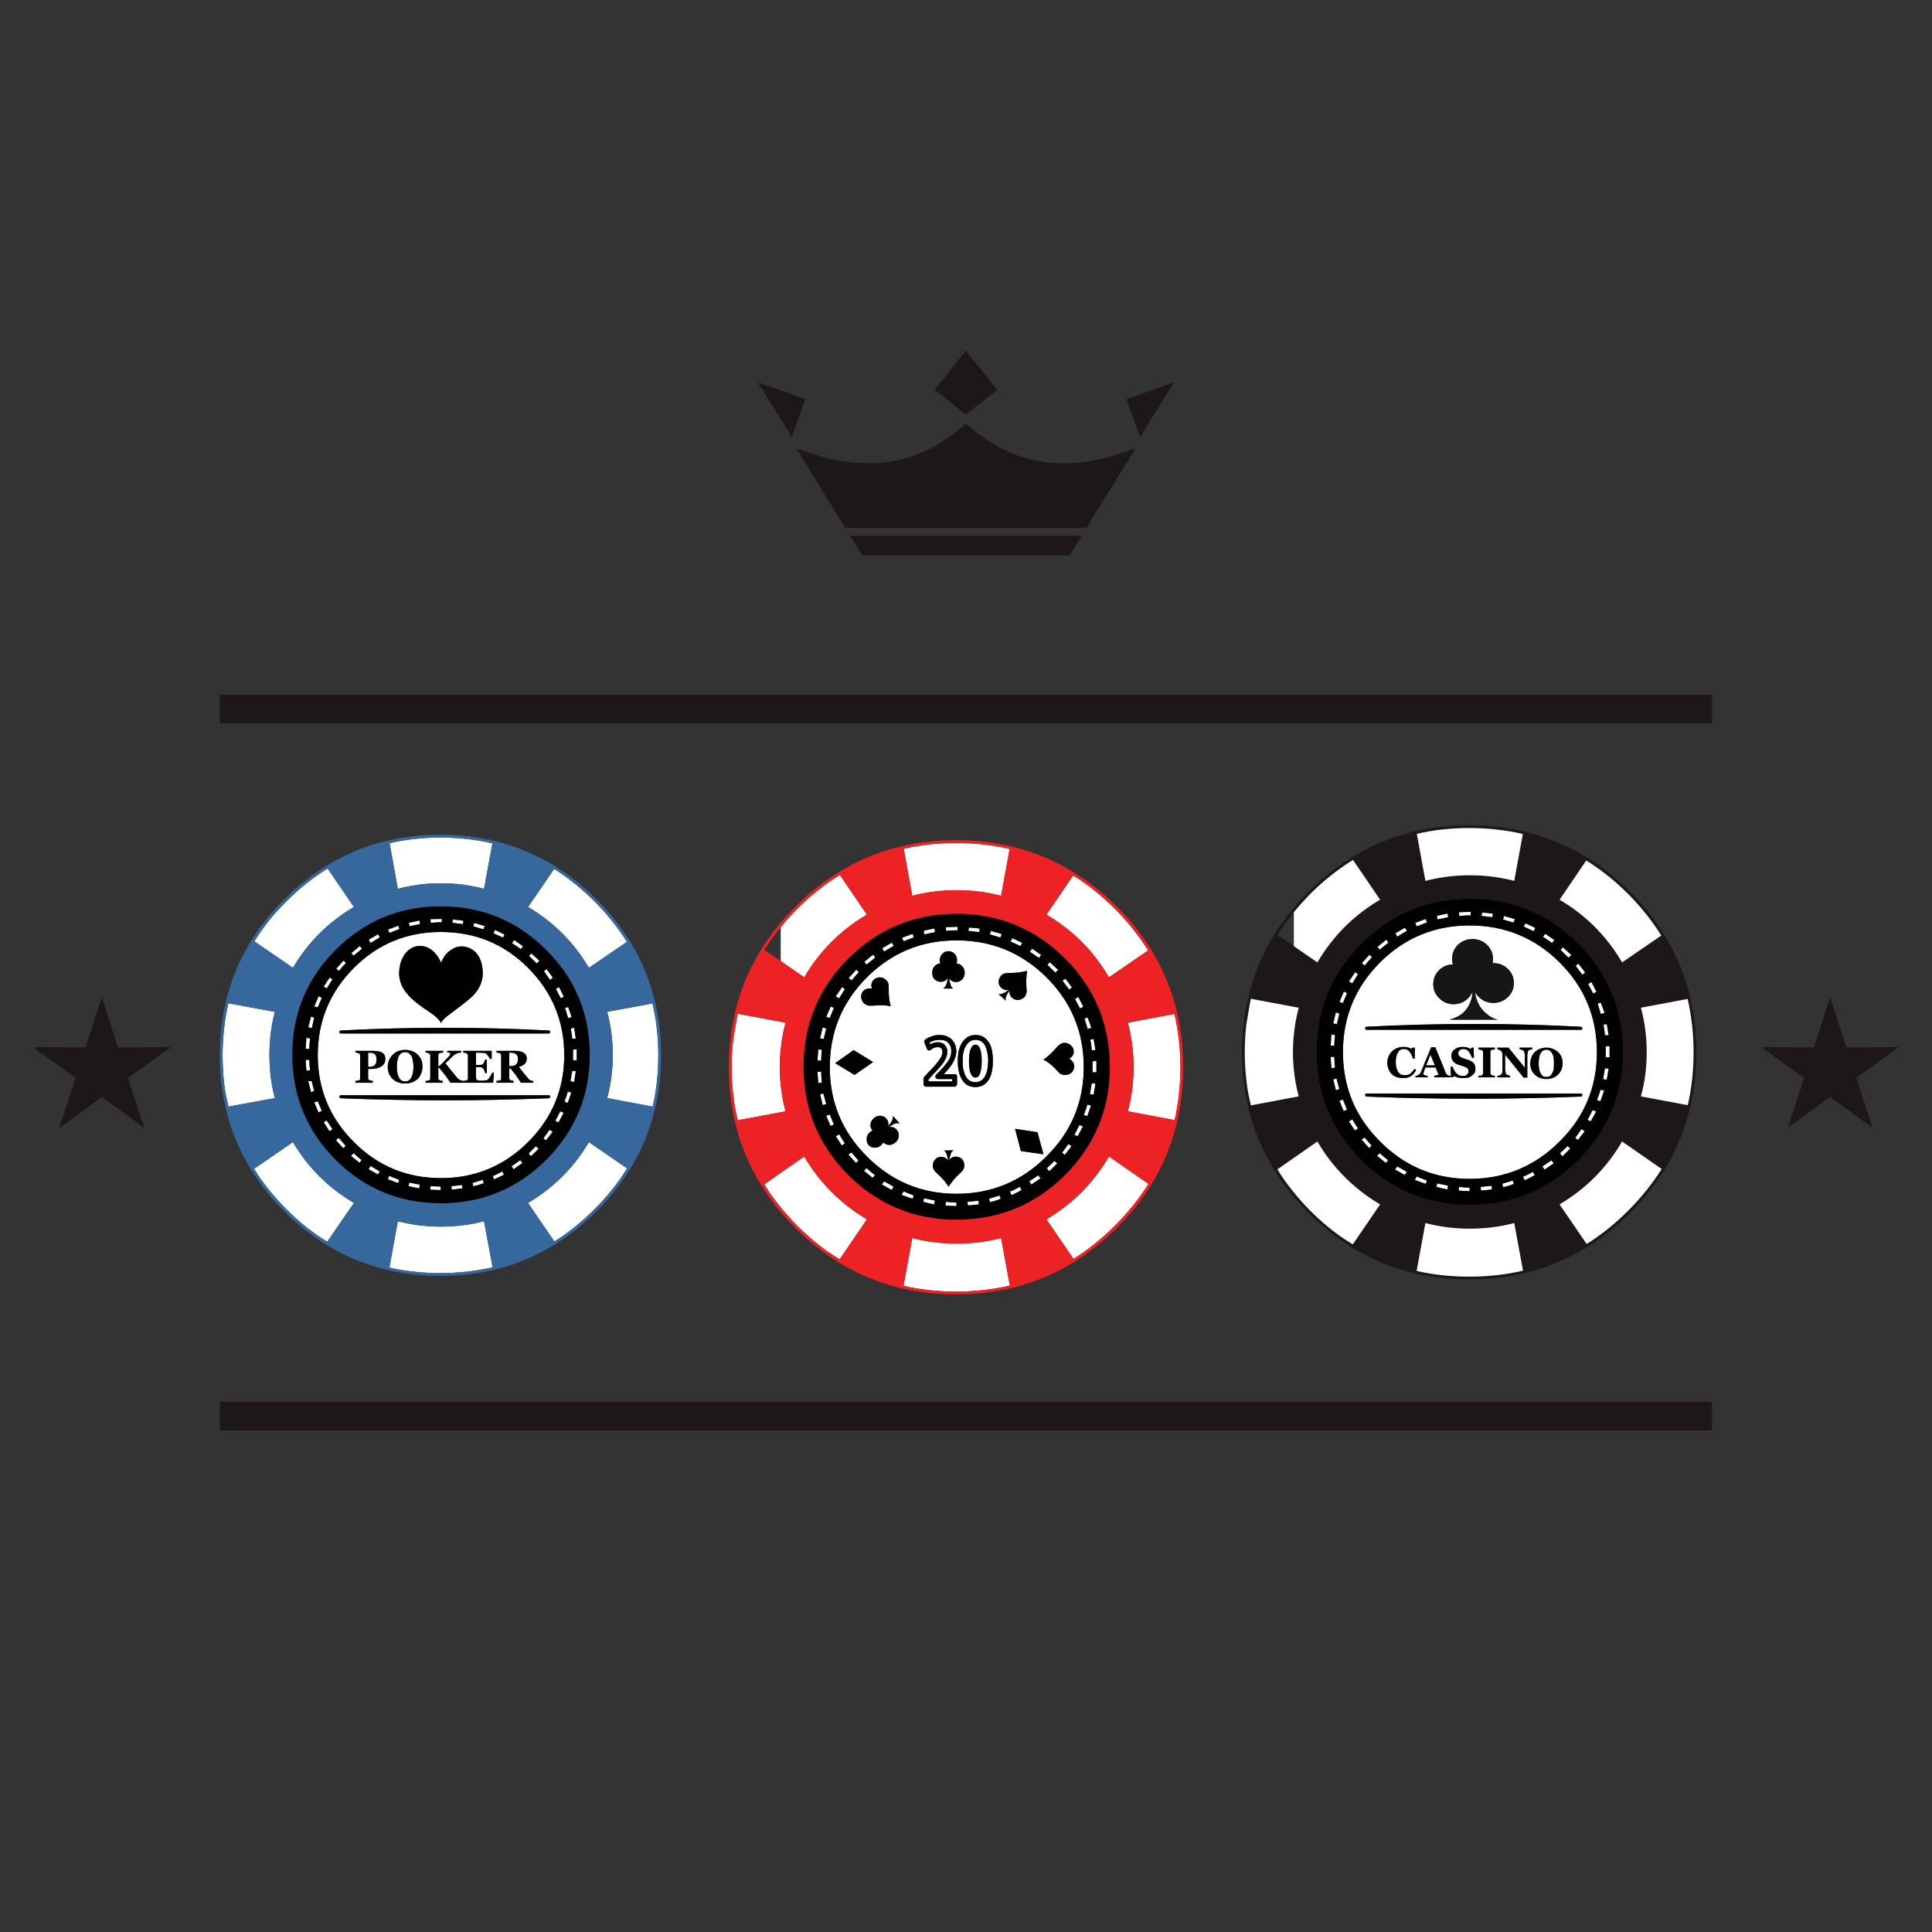 <?xml version="1.0" encoding="utf-8"?>
<!-- Generator: Adobe Illustrator 16.0.0, SVG Export Plug-In . SVG Version: 6.00 Build 0)  -->
<!DOCTYPE svg PUBLIC "-//W3C//DTD SVG 1.1//EN" "http://www.w3.org/Graphics/SVG/1.1/DTD/svg11.dtd">
<svg version="1.1" id="Layer_1" xmlns="http://www.w3.org/2000/svg" xmlns:xlink="http://www.w3.org/1999/xlink" x="0px" y="0px"
	 width="300px" height="300px" viewBox="0 0 300 300" enable-background="new 0 0 300 300" xml:space="preserve">
<rect x="0" y="0" width="300" height="300" fill="#333333" stroke="none"/>
<g>
	<path fill-rule="evenodd" clip-rule="evenodd" fill="#1D1718" d="M265.844,112.295H34.128v-4.433h231.715V112.295z
		 M242.171,139.706c4.076,2.395,7.312,5.641,9.706,9.735l6.085-4.172c-1.43-2.299-3.157-4.462-5.186-6.49
		c-2.029-2.029-4.183-3.748-6.462-5.158L242.171,139.706z M284.185,154.859l2.521,7.765l8.142-0.028l-6.606,4.781l2.521,7.736v0.028
		l-6.578-4.81l-6.577,4.81v-0.028l2.521-7.736l-6.605-4.753v-0.028l8.142,0.028L284.185,154.859z M254.805,156.482
		c0.598,2.202,0.897,4.501,0.897,6.896c0,2.376-0.3,4.665-0.897,6.867l7.271,1.361c0.6-2.606,0.898-5.341,0.898-8.199
		c0-2.879-0.309-5.64-0.927-8.287L254.805,156.482z M245.068,146.515c-4.655-4.636-10.276-6.954-16.864-6.954
		c-6.548,0-12.149,2.318-16.805,6.954c-4.636,4.636-6.954,10.247-6.954,16.835c0,6.528,2.318,12.131,6.954,16.805
		c4.655,4.617,10.257,6.926,16.805,6.926c6.588,0,12.209-2.309,16.864-6.926c4.636-4.674,6.954-10.276,6.954-16.805
		C252.022,156.762,249.704,151.15,245.068,146.515z M258.194,144.776c3.477,5.486,5.216,11.695,5.216,18.631
		c0,6.935-1.739,13.154-5.216,18.66c-1.41,2.201-3.11,4.298-5.1,6.288c-6.896,6.876-15.212,10.314-24.948,10.314
		c-9.735,0-18.051-3.438-24.948-10.314c-0.811-0.813-1.574-1.633-2.288-2.463c-5.37-6.394-8.056-13.89-8.056-22.485
		c0-8.597,2.686-16.082,8.056-22.456c0.714-0.85,1.478-1.68,2.288-2.492c6.897-6.877,15.213-10.315,24.948-10.315
		c9.736,0,18.052,3.438,24.948,10.315C255.084,140.449,256.784,142.555,258.194,144.776z M242.171,187.021l4.201,6.144
		c2.261-1.41,4.395-3.12,6.404-5.129c2.047-2.048,3.795-4.221,5.244-6.52l-6.144-4.26
		C249.502,181.333,246.266,184.589,242.171,187.021z M5.153,162.596l8.143,0.028l2.521-7.765l2.492,7.765l8.171-0.028v0.028
		l-6.606,4.753l2.521,7.736v0.028l-6.577-4.81l-6.577,4.81l-0.029-0.028l2.55-7.736l-6.606-4.753V162.596z M149.972,54.49h0.029
		l4.839,6.026l-4.839,3.883l-0.029-0.029l-4.839-3.854l4.81-5.997L149.972,54.49z M163.068,71.845
		c0.329,0.039,0.667,0.068,1.014,0.087c0.367,0,0.725,0,1.073,0l1.216-0.029c1.102-0.058,2.213-0.184,3.332-0.376
		c1.102-0.212,2.213-0.483,3.333-0.811c0.348-0.116,0.705-0.232,1.072-0.348c0.386-0.116,0.763-0.242,1.13-0.376
		c0.348-0.135,0.704-0.271,1.072-0.406h0.028l-7.621,12.372h-37.464l-7.621-12.372c0.368,0.135,0.734,0.271,1.102,0.406
		c0.366,0.135,0.733,0.26,1.1,0.376c0.367,0.116,0.744,0.232,1.13,0.348c1.102,0.328,2.202,0.599,3.303,0.811
		c1.101,0.192,2.211,0.318,3.332,0.376l1.217,0.029c0.348,0,0.696,0,1.044,0c0.347-0.019,0.705-0.048,1.072-0.087
		c1.101-0.115,2.192-0.309,3.274-0.58c1.101-0.29,2.202-0.676,3.302-1.159c1.083-0.502,2.164-1.11,3.246-1.826
		c1.062-0.714,2.134-1.545,3.216-2.491v-0.03l0.058,0.03c1.043,0.946,2.105,1.777,3.188,2.491c1.082,0.715,2.164,1.323,3.245,1.826
		c1.102,0.483,2.192,0.869,3.274,1.159C160.837,71.536,161.948,71.73,163.068,71.845z M166.082,86.246h-32.163l-1.912-3.042h35.958
		L166.082,86.246z M182.279,59.386l-5.244,8.461l-2.116-5.882L182.279,59.386z M122.938,67.847l-5.245-8.461l7.36,2.579
		l-2.086,5.882H122.938z M200.91,141.646c-0.097,0.097-0.174,0.193-0.231,0.29l-0.782,1.014c-0.541,0.715-1.054,1.458-1.536,2.231
		l2.55,1.739l3.65,2.521c2.415-4.095,5.661-7.341,9.736-9.735l-4.201-6.172c-2.318,1.43-4.521,3.178-6.606,5.245
		C202.581,139.706,201.721,140.661,200.91,141.646z M220.005,129.477l1.333,7.302c2.24-0.58,4.529-0.869,6.866-0.869
		c2.415,0,4.724,0.289,6.926,0.869l1.333-7.273c-2.646-0.618-5.418-0.928-8.316-0.928
		C225.307,128.579,222.593,128.878,220.005,129.477z M194.13,155.555l-0.608,3.622c-0.154,1.372-0.232,2.781-0.232,4.23
		c0,1.584,0.097,3.129,0.291,4.636c0.058,0.58,0.144,1.169,0.26,1.768c0.117,0.599,0.251,1.207,0.406,1.825l7.417-1.391
		c-0.366-1.353-0.618-2.724-0.753-4.114c-0.097-0.908-0.145-1.825-0.145-2.753c0-0.927,0.048-1.844,0.145-2.753
		c0.135-1.409,0.387-2.791,0.753-4.143l-7.417-1.392c-0.039,0.136-0.077,0.271-0.116,0.406
		C194.13,155.517,194.13,155.536,194.13,155.555z M204.561,177.257l-6.2,4.317c0.328,0.541,0.676,1.082,1.043,1.623l0.059,0.087
		c0.02,0.02,0.038,0.039,0.058,0.058c0.443,0.618,0.907,1.228,1.391,1.825c0.792,0.967,1.651,1.923,2.579,2.869
		c1.448,1.448,2.965,2.742,4.549,3.882c0.656,0.445,1.333,0.88,2.028,1.305l4.23-6.201
		C210.202,184.589,206.956,181.333,204.561,177.257z M219.976,197.338c0.077,0.019,0.155,0.038,0.232,0.058
		c0.309,0.076,0.627,0.145,0.955,0.202c2.242,0.425,4.569,0.638,6.983,0.638c2.918,0,5.699-0.309,8.346-0.928l-1.362-7.389
		c-2.202,0.579-4.511,0.87-6.926,0.87c-2.337,0-4.626-0.291-6.866-0.87L219.976,197.338z M34.128,217.678h231.715v4.434H34.128
		V217.678z"/>
	<path fill-rule="evenodd" clip-rule="evenodd" fill="#FFFFFF" d="M242.171,139.706l4.144-6.085c2.279,1.41,4.433,3.129,6.462,5.158
		c2.028,2.028,3.756,4.191,5.186,6.49l-6.085,4.172C249.482,145.346,246.247,142.1,242.171,139.706z M254.805,156.482l7.243-1.362
		c0.618,2.647,0.927,5.408,0.927,8.287c0,2.858-0.299,5.593-0.898,8.199l-7.271-1.361c0.598-2.202,0.897-4.491,0.897-6.867
		C255.702,160.983,255.402,158.685,254.805,156.482z M242.692,147.094l1.304,1.188l-0.435,0.435l-1.246-1.217L242.692,147.094z
		 M245.706,151.354l-1.043-1.391l0.435-0.319c0.135,0.155,0.482,0.609,1.043,1.362L245.706,151.354z M249.154,157.293l-0.58,0.174
		l-0.493-1.622l0.493-0.174L249.154,157.293z M247.908,154.02l-0.521,0.26l-0.783-1.478l0.522-0.318L247.908,154.02z
		 M249.212,160.771c-0.039-0.561-0.116-1.111-0.232-1.651l0.522-0.116l0.289,1.738L249.212,160.771z M249.937,162.422v1.768h-0.609
		v-1.709L249.937,162.422z M241.272,164.335c0.02,0.25,0.029,0.502,0.029,0.753c0,0.328-0.01,0.617-0.029,0.869
		c-0.039,0.251-0.116,0.473-0.231,0.667c-0.077,0.192-0.193,0.347-0.348,0.463c-0.154,0.097-0.348,0.145-0.58,0.145
		c-0.212,0-0.396-0.048-0.551-0.145c-0.154-0.116-0.271-0.271-0.347-0.463c-0.116-0.194-0.193-0.426-0.232-0.696
		c-0.039-0.231-0.058-0.493-0.058-0.782c0-0.676,0.097-1.207,0.29-1.594c0.213-0.367,0.512-0.551,0.897-0.551
		c0.232,0,0.426,0.059,0.58,0.175s0.28,0.279,0.377,0.492C241.167,163.86,241.233,164.083,241.272,164.335z M241.881,163.32
		c-0.231-0.193-0.492-0.348-0.782-0.463c-0.309-0.116-0.638-0.175-0.985-0.175c-0.328,0-0.646,0.059-0.955,0.175
		c-0.31,0.115-0.58,0.279-0.812,0.492c-0.232,0.212-0.406,0.473-0.522,0.781c-0.135,0.31-0.203,0.657-0.203,1.044
		c0,0.367,0.068,0.694,0.203,0.985c0.135,0.289,0.319,0.54,0.551,0.753c0.213,0.213,0.474,0.367,0.783,0.464
		c0.289,0.116,0.608,0.174,0.955,0.174c0.406,0,0.764-0.067,1.073-0.203c0.289-0.116,0.55-0.289,0.781-0.521
		c0.213-0.213,0.377-0.473,0.492-0.782c0.116-0.29,0.175-0.609,0.175-0.956c0-0.387-0.068-0.725-0.203-1.015
		C242.297,163.784,242.113,163.533,241.881,163.32z M245.647,159.843c0.039-0.059,0.059-0.116,0.059-0.174s-0.02-0.105-0.059-0.145
		c-0.058-0.058-0.115-0.087-0.173-0.087c-11.089-0.58-22.186-0.58-33.294,0c-0.038,0-0.086,0.029-0.145,0.087
		c-0.038,0.039-0.058,0.087-0.058,0.145s0.02,0.115,0.058,0.174c0.059,0.039,0.106,0.059,0.145,0.059h33.294
		C245.532,159.901,245.59,159.882,245.647,159.843z M245.647,169.869c-0.058-0.039-0.115-0.059-0.173-0.059h-33.294
		c-0.038,0-0.086,0.02-0.145,0.059c-0.038,0.038-0.058,0.097-0.058,0.174c0,0.058,0.02,0.105,0.058,0.144
		c0.059,0.059,0.106,0.088,0.145,0.088c11.108,0.444,22.205,0.444,33.294,0c0.058,0,0.115-0.029,0.173-0.088
		c0.039-0.038,0.059-0.086,0.059-0.144C245.706,169.966,245.687,169.907,245.647,169.869z M248.922,167.58l0.29-1.711l0.579,0.088
		l-0.289,1.71L248.922,167.58z M247.851,172.592l-0.841,1.536l-0.493-0.232l0.783-1.535L247.851,172.592z M248.517,170.999
		l-0.551-0.174c0.29-0.715,0.474-1.256,0.551-1.624l0.579,0.146L248.517,170.999z M242.171,149.441
		c3.863,3.844,5.795,8.49,5.795,13.937c0,5.428-1.932,10.055-5.795,13.879c-3.863,3.863-8.519,5.796-13.967,5.796
		c-5.428,0-10.064-1.933-13.907-5.796c-3.844-3.824-5.767-8.451-5.767-13.879c0-5.447,1.923-10.093,5.767-13.937
		c3.843-3.825,8.479-5.737,13.907-5.737C233.672,143.704,238.327,145.616,242.171,149.441z M242.229,179.083l1.188-1.13l0.435,0.376
		l-1.246,1.246L242.229,179.083z M244.604,176.678l0.985-1.362l0.492,0.349l-1.071,1.361L244.604,176.678z M242.171,187.021
		c4.095-2.433,7.331-5.688,9.706-9.765l6.144,4.26c-1.449,2.299-3.197,4.472-5.244,6.52c-2.01,2.009-4.144,3.719-6.404,5.129
		L242.171,187.021z M50.876,134.866l4.086,5.969c-3.979,2.337-7.138,5.486-9.475,9.446l-5.999-4.115
		c0.464-0.733,0.957-1.458,1.479-2.173l0.725-0.956c0.849-1.062,1.777-2.086,2.781-3.071
		C46.463,137.957,48.597,136.257,50.876,134.866z M52.209,150.426l1.13-1.274l0.406,0.377c-0.444,0.425-0.812,0.84-1.101,1.246
		L52.209,150.426z M50.732,153.498l-0.464-0.319l0.927-1.391l0.435,0.29L50.732,153.498z M49.979,154.946l-0.638,1.478l-0.55-0.145
		l0.695-1.594L49.979,154.946z M48.791,158.018c-0.232,1.005-0.348,1.546-0.348,1.623l-0.58-0.116l0.435-1.681L48.791,158.018z
		 M35.375,156.192c0.038-0.136,0.067-0.271,0.087-0.405l7.214,1.332c-0.56,2.145-0.84,4.385-0.84,6.723
		c0,2.318,0.28,4.54,0.84,6.664l-7.214,1.334c-0.135-0.58-0.261-1.17-0.377-1.769c-0.116-0.561-0.203-1.12-0.261-1.681
		c-0.174-1.468-0.261-2.975-0.261-4.52c0-1.41,0.078-2.782,0.232-4.115c0.116-1.197,0.309-2.376,0.58-3.534V156.192z M52.905,160.48
		h32.307c0.058,0,0.116-0.028,0.174-0.087c0.039-0.038,0.058-0.087,0.058-0.145c0-0.059-0.019-0.106-0.058-0.145
		c-0.058-0.059-0.116-0.087-0.174-0.087c-10.759-0.561-21.528-0.561-32.307,0c-0.058,0-0.106,0.028-0.145,0.087
		c-0.039,0.038-0.058,0.086-0.058,0.145c0,0.058,0.019,0.106,0.058,0.145C52.798,160.452,52.847,160.48,52.905,160.48z
		 M48.037,162.886l-0.579-0.028l0.116-1.711l0.58,0.116C48.076,161.784,48.037,162.325,48.037,162.886z M47.573,166.275l-0.116-1.71
		h0.579c0,0.561,0.039,1.102,0.116,1.624L47.573,166.275z M48.791,169.405l-0.493,0.174l-0.435-1.682l0.522-0.058L48.791,169.405z
		 M49.456,172.737l-0.666-1.565l0.55-0.173l0.638,1.506L49.456,172.737z M52.905,170.535c10.779,0.424,21.548,0.424,32.307,0
		c0.058,0,0.116-0.029,0.174-0.087c0.039-0.039,0.058-0.087,0.058-0.146c0-0.058-0.019-0.105-0.058-0.145
		c-0.058-0.058-0.116-0.087-0.174-0.087H52.905c-0.058,0-0.106,0.029-0.145,0.087c-0.039,0.039-0.058,0.087-0.058,0.145
		c0,0.059,0.019,0.106,0.058,0.146C52.798,170.506,52.847,170.535,52.905,170.535z M50.732,173.982l0.897,1.362l-0.463,0.319
		l-0.898-1.392L50.732,173.982z M52.151,177.055l0.435-0.377l1.1,1.246l-0.376,0.376L52.151,177.055z M40.474,183.081
		c-0.347-0.521-0.686-1.053-1.014-1.594l6.027-4.143c2.318,3.94,5.476,7.089,9.475,9.445l-4.144,6.026
		c-0.676-0.405-1.323-0.83-1.941-1.274c-1.545-1.102-3.014-2.356-4.404-3.767c-1.449-1.448-2.743-2.965-3.883-4.549
		c-0.02-0.02-0.039-0.049-0.058-0.087L40.474,183.081z M121.229,149.239v-5.274c0.811-0.985,1.671-1.941,2.579-2.869
		c2.086-2.066,4.288-3.814,6.606-5.244l4.201,6.172c-4.076,2.395-7.321,5.64-9.736,9.735L121.229,149.239z M141.656,139.097
		l-1.333-7.302c2.589-0.599,5.303-0.898,8.142-0.898c2.897,0,5.67,0.309,8.316,0.927l-1.334,7.273
		c-2.201-0.579-4.51-0.869-6.925-0.869C146.186,138.228,143.896,138.518,141.656,139.097z M61.771,138.025l-1.275-7.099
		c2.512-0.58,5.139-0.87,7.882-0.87c2.82,0,5.514,0.299,8.084,0.898l-1.304,7.07c-2.125-0.58-4.355-0.87-6.694-0.87
		C66.166,137.155,63.935,137.445,61.771,138.025z M62.032,144.254l-1.536,0.608l-0.261-0.521l1.623-0.608L62.032,144.254z
		 M63.481,143.299c0.038-0.019,0.589-0.145,1.651-0.377l0.087,0.579l-1.623,0.318L63.481,143.299z M70.319,142.777
		c0.733,0.058,1.284,0.125,1.652,0.203l-0.087,0.521l-1.651-0.202L70.319,142.777z M66.842,142.719l1.767-0.029v0.521h-0.115
		c-0.387,0-0.928,0.029-1.623,0.087L66.842,142.719z M75.273,143.791l-0.202,0.521l-1.565-0.464l0.116-0.55L75.273,143.791z
		 M81.996,140.835l4.056-5.911c2.202,1.391,4.288,3.071,6.259,5.042c1.97,1.97,3.65,4.066,5.042,6.288l-5.912,4.028
		C89.104,146.321,85.956,143.173,81.996,140.835z M84.864,150.484c0.135,0.154,0.464,0.599,0.985,1.332l-0.435,0.348l-0.956-1.361
		L84.864,150.484z M83.357,149.615l-1.217-1.188l0.377-0.377l1.246,1.13L83.357,149.615z M81.213,146.92l-0.318,0.464l-1.391-0.928
		l0.318-0.492L81.213,146.92z M78.113,145.587l-1.506-0.667l0.26-0.521l1.478,0.724L78.113,145.587z M87.732,156.511l0.493-0.145
		l0.55,1.564l-0.55,0.174L87.732,156.511z M86.806,153.266l0.753,1.507l-0.493,0.231l-0.753-1.448L86.806,153.266z M79.069,163.465
		h0.29c0.348,0,0.609,0.077,0.783,0.231c0.193,0.155,0.29,0.396,0.29,0.725c0,0.406-0.097,0.695-0.29,0.87
		c-0.193,0.174-0.464,0.26-0.812,0.26h-0.261V163.465z M77.331,163.465c0.115,0.02,0.212,0.049,0.29,0.087
		c0.097,0.039,0.155,0.087,0.174,0.145c0.019,0.059,0.028,0.136,0.028,0.232v3.477c0,0.097-0.009,0.175-0.028,0.232
		c-0.039,0.058-0.097,0.105-0.174,0.145c-0.059,0.02-0.135,0.029-0.232,0.029c-0.116,0.02-0.212,0.028-0.29,0.028v0.29h2.636v-0.29
		c-0.058,0-0.135-0.009-0.231-0.028c-0.097-0.02-0.165-0.039-0.204-0.059c-0.096-0.038-0.154-0.086-0.174-0.145
		c-0.038-0.058-0.058-0.135-0.058-0.231v-1.478h0.203c0.309,0.386,0.579,0.725,0.812,1.014c0.212,0.31,0.482,0.714,0.811,1.217
		h1.912v-0.29c-0.039,0-0.096,0-0.174,0c-0.078-0.019-0.145-0.038-0.203-0.058c-0.097-0.019-0.213-0.097-0.348-0.231
		c-0.116-0.136-0.213-0.251-0.291-0.348c-0.231-0.271-0.454-0.541-0.666-0.812c-0.213-0.271-0.396-0.512-0.551-0.725
		c0.405-0.116,0.715-0.279,0.927-0.492c0.194-0.213,0.29-0.493,0.29-0.84c0-0.388-0.164-0.677-0.492-0.87
		c-0.309-0.192-0.782-0.289-1.42-0.289h-2.781v0.261C77.157,163.455,77.234,163.465,77.331,163.465z M88.167,169.492l0.551,0.174
		l-0.551,1.594l-0.521-0.203C87.917,170.361,88.09,169.84,88.167,169.492z M87.53,172.795l-0.811,1.507l-0.492-0.261l0.782-1.478
		L87.53,172.795z M89.559,164.653h-0.58v-1.681l0.58-0.029V164.653z M89.152,159.583l0.261,1.68l-0.551,0.059
		c-0.058-0.561-0.135-1.102-0.231-1.623L89.152,159.583z M89.152,168.014l-0.579-0.116l0.29-1.622l0.551,0.058L89.152,168.014z
		 M94.281,170.506c0.58-2.124,0.869-4.346,0.869-6.664c0-2.338-0.29-4.578-0.869-6.723l7.041-1.304
		c0.598,2.569,0.898,5.254,0.898,8.056c0,2.762-0.29,5.418-0.87,7.969L94.281,170.506z M81.996,150.282
		c3.748,3.766,5.621,8.287,5.621,13.56s-1.874,9.774-5.621,13.503c-3.748,3.728-8.258,5.592-13.532,5.592
		c-5.292,0-9.792-1.864-13.501-5.592c-3.749-3.729-5.622-8.229-5.622-13.503s1.874-9.794,5.622-13.56
		c3.709-3.709,8.209-5.564,13.501-5.564C73.776,144.718,78.287,146.572,81.996,150.282z M74.172,148.253
		c-0.483-0.657-1.11-1.063-1.883-1.218c-0.734-0.174-1.44-0.048-2.116,0.377c-0.753,0.445-1.314,1.14-1.68,2.086
		c-0.425-0.985-1.004-1.709-1.738-2.173c-0.677-0.405-1.392-0.531-2.144-0.376c-0.753,0.192-1.362,0.637-1.826,1.332
		c-0.521,0.773-0.792,1.729-0.811,2.869c0,1.159,0.444,2.25,1.333,3.274c0.541,0.638,1.371,1.343,2.491,2.115
		c0.928,0.618,1.537,1.052,1.826,1.304c0.482,0.425,0.772,0.772,0.869,1.043c0.058-0.271,0.347-0.618,0.869-1.043
		c0.058-0.058,0.657-0.511,1.796-1.361c1.197-0.889,2.028-1.584,2.492-2.087c0.889-1.043,1.323-2.134,1.304-3.273
		C74.955,149.982,74.694,149.026,74.172,148.253z M58.989,145.558l-1.448,0.869l-0.29-0.521l1.448-0.84L58.989,145.558z
		 M56.208,147.326l-1.304,1.072l-0.348-0.406l1.333-1.101L56.208,147.326z M71.594,163.437v-0.261H69.45v0.261
		c0.154,0.019,0.28,0.028,0.376,0.028c0.078,0.02,0.116,0.058,0.116,0.116c0,0.077-0.038,0.184-0.116,0.318
		c-0.097,0.116-0.241,0.271-0.435,0.464c-0.135,0.154-0.319,0.348-0.551,0.579c-0.251,0.232-0.463,0.435-0.637,0.608h-0.145v-1.68
		c0-0.078,0.009-0.145,0.028-0.203c0.039-0.077,0.107-0.126,0.203-0.146c0.059-0.019,0.146-0.038,0.261-0.058
		c0.097-0.019,0.184-0.028,0.261-0.028v-0.261h-2.724v0.261c0.058,0,0.135,0.01,0.232,0.028c0.096,0.02,0.184,0.049,0.261,0.087
		c0.097,0.059,0.154,0.106,0.174,0.145c0.038,0.059,0.058,0.136,0.058,0.232v3.506c0,0.097-0.02,0.174-0.058,0.232
		c-0.02,0.038-0.078,0.076-0.174,0.115c-0.039,0.02-0.115,0.039-0.231,0.058c-0.117,0-0.204,0-0.261,0v0.29h2.637v-0.29
		c-0.096,0-0.183-0.009-0.261-0.028c-0.077-0.02-0.135-0.039-0.174-0.059c-0.096-0.038-0.164-0.086-0.203-0.145
		c-0.019-0.058-0.028-0.135-0.028-0.231v-1.536h0.173c0.367,0.444,0.676,0.83,0.927,1.159c0.232,0.289,0.493,0.667,0.782,1.13h1.971
		v-0.29c-0.058,0-0.116-0.009-0.174-0.028c-0.077,0-0.145-0.02-0.203-0.059c-0.135-0.038-0.251-0.105-0.349-0.202
		c-0.116-0.077-0.202-0.164-0.26-0.262c-0.329-0.386-0.647-0.772-0.956-1.158c-0.309-0.406-0.58-0.743-0.812-1.015
		c0.251-0.25,0.464-0.454,0.638-0.608c0.154-0.173,0.357-0.377,0.608-0.608c0.174-0.154,0.347-0.261,0.521-0.318
		C71.102,163.504,71.324,163.455,71.594,163.437z M72.434,163.552c0.096,0.059,0.164,0.106,0.203,0.145
		c0.019,0.059,0.029,0.136,0.029,0.232v3.477c0,0.097-0.02,0.175-0.058,0.232c-0.02,0.058-0.079,0.105-0.174,0.145
		c-0.039,0.02-0.116,0.029-0.232,0.029c-0.116,0.02-0.203,0.028-0.261,0.028v0.29h4.636l0.116-1.564h-0.261
		c-0.039,0.135-0.135,0.318-0.291,0.551c-0.135,0.231-0.26,0.405-0.376,0.521c-0.039,0.039-0.097,0.067-0.174,0.087
		c-0.078,0.019-0.174,0.039-0.29,0.058c-0.078,0.02-0.174,0.029-0.29,0.029c-0.116,0-0.213,0-0.29,0c-0.174,0-0.31-0.01-0.406-0.029
		c-0.116-0.019-0.203-0.048-0.261-0.087s-0.097-0.106-0.116-0.202c-0.019-0.078-0.029-0.193-0.029-0.348v-1.449h0.493
		c0.135,0,0.26,0.019,0.376,0.058c0.117,0.039,0.203,0.097,0.261,0.174c0.058,0.058,0.116,0.164,0.173,0.319
		c0.058,0.135,0.097,0.261,0.116,0.377h0.261v-2.087h-0.261c-0.02,0.097-0.059,0.213-0.116,0.348s-0.116,0.231-0.173,0.29
		c-0.078,0.076-0.174,0.135-0.29,0.174c-0.097,0.019-0.213,0.028-0.348,0.028h-0.493v-1.912h0.725c0.078,0,0.183,0.01,0.319,0.029
		c0.116,0,0.212,0,0.29,0c0.154,0.039,0.309,0.154,0.464,0.348c0.173,0.193,0.29,0.386,0.348,0.579h0.29v-1.245h-4.405v0.261
		c0.059,0,0.135,0.01,0.232,0.028C72.29,163.504,72.375,163.533,72.434,163.552z M58.265,163.755
		c0.135,0.174,0.203,0.444,0.203,0.811c0,0.388-0.096,0.667-0.29,0.841s-0.483,0.261-0.869,0.261h-0.145v-2.202h0.289
		C57.84,163.465,58.111,163.562,58.265,163.755z M59.83,164.393c0-0.406-0.154-0.716-0.464-0.928
		c-0.31-0.192-0.792-0.289-1.448-0.289h-2.724v0.261c0.058,0,0.135,0.01,0.231,0.028c0.116,0.02,0.213,0.049,0.29,0.087
		c0.078,0.039,0.136,0.087,0.174,0.145c0.019,0.059,0.029,0.136,0.029,0.232v3.477c0,0.097-0.01,0.175-0.029,0.232
		c-0.039,0.058-0.097,0.105-0.174,0.145c-0.058,0.02-0.145,0.029-0.26,0.029c-0.116,0.02-0.203,0.028-0.261,0.028v0.29h2.694v-0.29
		c-0.077,0-0.164-0.009-0.261-0.028c-0.116-0.02-0.193-0.039-0.232-0.059c-0.097-0.038-0.154-0.086-0.173-0.145
		c-0.039-0.058-0.058-0.135-0.058-0.231v-1.392h0.405c0.329,0,0.628-0.028,0.898-0.086c0.271-0.059,0.512-0.155,0.724-0.29
		c0.193-0.116,0.358-0.28,0.493-0.493C59.781,164.924,59.83,164.682,59.83,164.393z M61.626,165.667c0-0.733,0.106-1.304,0.319-1.71
		c0.213-0.386,0.531-0.579,0.956-0.579c0.252,0,0.464,0.059,0.638,0.174c0.154,0.136,0.29,0.309,0.405,0.521
		c0.097,0.213,0.155,0.454,0.174,0.725c0.058,0.271,0.087,0.551,0.087,0.841c0,0.328-0.029,0.627-0.087,0.897
		c-0.039,0.271-0.116,0.512-0.232,0.725c-0.097,0.213-0.222,0.377-0.376,0.492c-0.174,0.116-0.377,0.175-0.609,0.175
		s-0.425-0.059-0.579-0.175c-0.174-0.115-0.309-0.279-0.406-0.492c-0.096-0.213-0.173-0.453-0.231-0.725
		C61.646,166.266,61.626,165.977,61.626,165.667z M61.858,163.204c-0.328,0.135-0.608,0.318-0.84,0.551
		c-0.252,0.231-0.445,0.512-0.58,0.841c-0.155,0.328-0.232,0.695-0.232,1.101c0,0.386,0.077,0.743,0.232,1.072
		c0.135,0.309,0.328,0.579,0.58,0.812c0.232,0.212,0.512,0.376,0.84,0.492c0.329,0.115,0.666,0.174,1.015,0.174
		c0.444,0,0.831-0.068,1.159-0.203c0.328-0.135,0.618-0.318,0.869-0.55c0.212-0.232,0.387-0.513,0.521-0.841
		c0.116-0.329,0.174-0.676,0.174-1.043c0-0.405-0.068-0.772-0.203-1.102c-0.155-0.309-0.357-0.579-0.608-0.812
		c-0.232-0.212-0.512-0.376-0.841-0.492c-0.328-0.116-0.675-0.174-1.043-0.174C62.534,163.03,62.187,163.088,61.858,163.204z
		 M70.087,184.183l1.652-0.174l0.087,0.521l-1.681,0.202L70.087,184.183z M68.436,184.24v0.55c-0.406,0-0.956-0.019-1.652-0.058
		l0.058-0.55C67.537,184.221,68.068,184.24,68.436,184.24z M65.104,184.53c-0.599-0.097-1.16-0.213-1.68-0.348l0.115-0.551
		l1.651,0.318L65.104,184.53z M76.491,182.618c0.482-0.175,0.985-0.416,1.507-0.726l0.26,0.522l-1.507,0.725L76.491,182.618z
		 M75.128,183.719c-0.541,0.212-1.081,0.377-1.623,0.492l-0.145-0.521l1.594-0.492L75.128,183.719z M54.904,179.054
		c0.542,0.503,0.956,0.859,1.246,1.072l-0.318,0.435l-1.333-1.072L54.904,179.054z M57.222,181.546l0.319-0.493l1.42,0.84
		l-0.261,0.493L57.222,181.546z M60.438,182.589l1.536,0.608l-0.145,0.521l-1.623-0.608L60.438,182.589z M91.441,177.345l5.94,4.085
		c-1.391,2.24-3.081,4.355-5.07,6.346c-1.952,1.95-4.028,3.622-6.229,5.012l-4.085-5.997
		C85.975,184.434,89.124,181.285,91.441,177.345z M61.626,197.076c-0.329-0.077-0.646-0.145-0.956-0.203
		c-0.077-0.02-0.144-0.038-0.203-0.058l1.304-7.187c2.163,0.561,4.395,0.841,6.692,0.841c2.338,0,4.569-0.28,6.694-0.841
		l1.333,7.158c-2.569,0.598-5.274,0.897-8.113,0.897C66.04,197.685,63.79,197.481,61.626,197.076z M85.82,175.75l-1.043,1.334
		l-0.405-0.319l0.956-1.333L85.82,175.75z M83.647,178.388l-1.216,1.158l-0.348-0.435l1.129-1.13L83.647,178.388z M79.735,181.574
		l-0.29-0.493l1.333-0.927l0.348,0.435L79.735,181.574z M145.916,149.123c0,0.155,0.039,0.309,0.116,0.463
		c-0.368,0.038-0.676,0.193-0.927,0.464c-0.232,0.27-0.348,0.608-0.348,1.014c0,0.387,0.116,0.715,0.348,0.985
		c0.29,0.271,0.609,0.406,0.956,0.406c0.483,0,0.86-0.204,1.13-0.609l-0.174,0.869c-0.155,0.405-0.338,0.667-0.55,0.783h1.535
		c-0.231-0.136-0.386-0.406-0.463-0.813c-0.039-0.115-0.105-0.396-0.202-0.84c0.27,0.425,0.646,0.638,1.129,0.638
		c0.348,0,0.667-0.136,0.956-0.405c0.251-0.29,0.377-0.628,0.377-1.015c0-0.406-0.126-0.744-0.377-1.014
		c-0.25-0.271-0.55-0.416-0.898-0.435c0.059-0.155,0.088-0.319,0.088-0.493c0-0.387-0.126-0.725-0.377-1.014
		c-0.27-0.271-0.589-0.406-0.956-0.406c-0.367,0-0.676,0.125-0.927,0.376C146.06,148.389,145.916,148.736,145.916,149.123z
		 M143.54,145.095l-0.116-0.551c0.038-0.039,0.598-0.165,1.68-0.377l0.086,0.58L143.54,145.095z M141.888,145.558l-1.565,0.608
		l-0.26-0.55l1.651-0.609L141.888,145.558z M135.919,148.688l-1.362,1.101l-0.348-0.435l1.361-1.13L135.919,148.688z
		 M136.991,147.239l1.478-0.87l0.319,0.492l-1.507,0.898L136.991,147.239z M138.004,154.164c0-0.715,0-1.092,0-1.13
		c-0.039-0.367-0.183-0.657-0.435-0.87c-0.271-0.27-0.589-0.405-0.956-0.405c-0.406,0.02-0.725,0.154-0.957,0.405
		c-0.174,0.175-0.29,0.396-0.347,0.667c-0.019,0.231,0.009,0.464,0.087,0.695c-0.251-0.077-0.483-0.077-0.695,0
		c-0.271,0.058-0.493,0.184-0.667,0.377c-0.232,0.251-0.338,0.569-0.318,0.956c0.038,0.386,0.192,0.705,0.463,0.956
		c0.251,0.213,0.542,0.328,0.869,0.348c0.232,0.02,0.618,0,1.159-0.058c0.831-0.038,1.536,0.009,2.116,0.145
		C138.13,155.633,138.023,154.937,138.004,154.164z M133.369,150.947c-0.444,0.465-0.82,0.898-1.13,1.304l-0.464-0.376l1.189-1.304
		L133.369,150.947z M129.487,156.511l-0.638,1.565l-0.551-0.175l0.696-1.622L129.487,156.511z M129.776,154.714l0.985-1.448
		l0.435,0.318l-0.898,1.449L129.776,154.714z M129.689,165.088l3.013,1.825l2.868-2l-3.013-1.854L129.689,165.088z M127.921,161.35
		l-0.58-0.116l0.406-1.709l0.55,0.174C128.047,160.723,127.921,161.272,127.921,161.35z M127.632,163.03
		c-0.077,0.541-0.116,1.101-0.116,1.681l-0.58-0.029l0.116-1.738L127.632,163.03z M127.863,169.811l0.435,1.623l-0.55,0.173
		l-0.406-1.709L127.863,169.811z M127.052,168.188l-0.116-1.768h0.58c0,0.58,0.039,1.14,0.116,1.682L127.052,168.188z
		 M144.466,162.161l-0.116-0.289c0.173-0.078,0.348-0.155,0.521-0.233c0.309-0.115,0.647-0.173,1.014-0.173
		c0.444,0,0.801,0.076,1.072,0.231c0.251,0.155,0.444,0.367,0.579,0.638c0.116,0.251,0.174,0.551,0.174,0.898
		s-0.068,0.686-0.203,1.014c-0.154,0.349-0.377,0.687-0.667,1.015c-0.251,0.348-0.55,0.695-0.898,1.043l-0.58,0.579
		c-0.077,0.059-0.116,0.145-0.116,0.262v0.028c0,0.097,0.03,0.184,0.088,0.261c0.097,0.077,0.192,0.116,0.29,0.116h2.23v0.377
		h-3.679v-0.29l0.667-0.754c0.463-0.464,0.85-0.889,1.159-1.274c0.367-0.387,0.627-0.764,0.782-1.13
		c0.213-0.367,0.318-0.744,0.318-1.13c0-0.251-0.047-0.492-0.144-0.726c-0.116-0.231-0.28-0.425-0.492-0.579h-0.029
		c-0.232-0.135-0.502-0.202-0.812-0.202h-0.029c-0.329,0-0.619,0.067-0.869,0.202C144.65,162.084,144.563,162.122,144.466,162.161z
		 M144.64,160.944c-0.406,0.135-0.724,0.289-0.956,0.464c-0.078,0.058-0.126,0.126-0.145,0.202c-0.039,0.097-0.039,0.184,0,0.262
		l0.405,0.985c0,0.096,0.039,0.163,0.116,0.202c0.079,0.039,0.155,0.058,0.233,0.058c0.077,0,0.154-0.029,0.231-0.087
		c0.135-0.115,0.3-0.223,0.493-0.318h0.029c0.173-0.077,0.357-0.116,0.55-0.116h0.029c0.154,0,0.29,0.028,0.406,0.087
		c0.097,0.078,0.174,0.164,0.231,0.261c0.058,0.136,0.087,0.271,0.087,0.406c-0.02,0.27-0.097,0.54-0.232,0.812
		c-0.154,0.289-0.376,0.608-0.666,0.955c-0.329,0.387-0.705,0.803-1.13,1.246h-0.028l-0.783,0.869
		c-0.077,0.058-0.115,0.136-0.115,0.231v0.869c0,0.097,0.038,0.185,0.115,0.262c0.078,0.097,0.175,0.145,0.29,0.145h4.462
		c0.097,0,0.174-0.048,0.232-0.145c0.077-0.077,0.116-0.165,0.116-0.262v-1.158c0-0.115-0.04-0.212-0.116-0.29
		c-0.058-0.058-0.135-0.087-0.232-0.087h-1.71c0.329-0.348,0.638-0.695,0.928-1.043c0.29-0.387,0.531-0.782,0.725-1.188h-0.029
		c0.212-0.424,0.319-0.869,0.319-1.332c0-0.464-0.097-0.879-0.29-1.246c-0.193-0.387-0.483-0.695-0.869-0.927
		c-0.387-0.232-0.869-0.349-1.449-0.349C145.422,160.712,145.008,160.79,144.64,160.944z M128.849,165.696
		c0-5.447,1.923-10.094,5.766-13.938c3.844-3.824,8.479-5.737,13.908-5.737c5.467,0,10.123,1.913,13.967,5.737
		c3.863,3.844,5.794,8.49,5.794,13.938c0,5.428-1.931,10.054-5.794,13.879c-3.863,3.863-8.519,5.795-13.967,5.795
		c-5.428,0-10.064-1.932-13.908-5.795C130.771,175.75,128.849,171.124,128.849,165.696z M114.448,157.814
		c0.039-0.135,0.077-0.27,0.116-0.405l7.417,1.391c-0.367,1.353-0.618,2.734-0.753,4.144c-0.097,0.908-0.145,1.826-0.145,2.753
		c0,0.928,0.048,1.845,0.145,2.753c0.135,1.391,0.386,2.762,0.753,4.114l-7.417,1.391c-0.155-0.618-0.291-1.227-0.406-1.825
		c-0.116-0.599-0.203-1.188-0.26-1.768c-0.194-1.507-0.291-3.053-0.291-4.637c0-1.448,0.078-2.858,0.233-4.229l0.608-3.623
		C114.448,157.854,114.448,157.834,114.448,157.814z M119.722,185.516c-0.367-0.542-0.715-1.082-1.043-1.623l6.201-4.317
		c2.396,4.075,5.641,7.331,9.736,9.765l-4.23,6.201c-0.695-0.426-1.372-0.859-2.028-1.305c-1.584-1.14-3.101-2.434-4.549-3.883
		c-0.927-0.945-1.787-1.902-2.579-2.868c-0.483-0.599-0.947-1.207-1.391-1.825c-0.02-0.02-0.039-0.039-0.058-0.058L119.722,185.516z
		 M147.045,179.401l0.203,0.812c-0.29-0.387-0.657-0.58-1.101-0.58c-0.368,0-0.677,0.136-0.928,0.405
		c-0.251,0.271-0.376,0.59-0.376,0.957c0,0.328,0.115,0.628,0.347,0.897c0.329,0.31,0.599,0.57,0.812,0.783
		c0.367,0.348,0.685,0.715,0.956,1.101l0.348,0.492l0.347-0.521c0.29-0.406,0.609-0.783,0.957-1.13
		c0.192-0.175,0.463-0.435,0.811-0.783c0.213-0.251,0.319-0.54,0.319-0.869c0-0.367-0.115-0.695-0.348-0.985
		c-0.29-0.251-0.608-0.377-0.956-0.377c-0.483,0-0.84,0.204-1.072,0.609c0.077-0.367,0.145-0.638,0.203-0.812
		c0.097-0.405,0.261-0.667,0.493-0.782l-1.478,0.029C146.794,178.764,146.948,179.015,147.045,179.401z M138.643,173.288
		c0.058,0.27-0.019,0.579-0.232,0.927c-0.058,0.097-0.232,0.338-0.521,0.725c0.134-0.503,0.039-0.928-0.29-1.275
		c-0.232-0.271-0.55-0.405-0.957-0.405c-0.367,0-0.695,0.135-0.985,0.405c-0.29,0.251-0.454,0.569-0.492,0.957
		c-0.02,0.347,0.086,0.656,0.318,0.927c-0.173,0.077-0.328,0.184-0.463,0.318c-0.29,0.251-0.435,0.57-0.435,0.956
		c-0.038,0.367,0.059,0.696,0.291,0.985c0.27,0.271,0.589,0.406,0.955,0.406c0.406,0,0.744-0.136,1.015-0.406
		c0.116-0.116,0.223-0.251,0.319-0.405c0.25,0.251,0.56,0.377,0.927,0.377s0.705-0.146,1.015-0.435
		c0.27-0.251,0.425-0.57,0.463-0.957c0.02-0.386-0.097-0.715-0.347-0.985c-0.329-0.347-0.734-0.473-1.218-0.376l0.725-0.464
		c0.424-0.174,0.753-0.213,0.985-0.115L138.643,173.288z M135.513,182.907l-1.362-1.101l0.406-0.435
		c0.56,0.502,0.995,0.869,1.304,1.101L135.513,182.907z M136.933,183.922l0.347-0.493l1.478,0.84l-0.29,0.521L136.933,183.922z
		 M140.293,184.993l1.594,0.638l-0.174,0.521l-1.709-0.608L140.293,184.993z M143.481,186.065l1.681,0.348l-0.087,0.608
		c-0.618-0.115-1.188-0.251-1.709-0.405L143.481,186.065z M146.872,186.616c0.714,0.077,1.265,0.115,1.651,0.115v0.551
		c-0.424,0-0.994-0.028-1.709-0.086L146.872,186.616z M130.703,177.865l-0.927-1.42l0.521-0.317l0.898,1.419L130.703,177.865z
		 M133.311,180.213l-0.406,0.376l-1.159-1.304l0.463-0.347L133.311,180.213z M128.849,173.056l0.638,1.565l-0.522,0.23l-0.667-1.593
		L128.849,173.056z M141.481,199.915c-0.328-0.058-0.646-0.125-0.955-0.202c-0.078-0.02-0.155-0.039-0.233-0.058l1.362-7.418
		c2.241,0.579,4.53,0.869,6.867,0.869c2.415,0,4.724-0.29,6.925-0.869l1.362,7.389c-2.646,0.618-5.428,0.928-8.345,0.928
		C146.051,200.554,143.723,200.341,141.481,199.915z M146.872,143.965l1.825-0.058v0.55h-0.116c-0.406,0-0.966,0.029-1.68,0.087
		L146.872,143.965z M200.91,146.92v-5.274c0.811-0.985,1.671-1.941,2.579-2.868c2.086-2.067,4.288-3.815,6.606-5.245l4.201,6.172
		c-4.075,2.395-7.321,5.641-9.736,9.735L200.91,146.92z M220.005,129.477c2.588-0.599,5.302-0.898,8.142-0.898
		c2.898,0,5.67,0.31,8.316,0.928l-1.333,7.273c-2.202-0.58-4.511-0.869-6.926-0.869c-2.337,0-4.626,0.289-6.866,0.869
		L220.005,129.477z M221.396,142.69l0.174,0.551l-1.564,0.608l-0.261-0.55L221.396,142.69z M223.105,142.226
		c0.038-0.039,0.599-0.165,1.68-0.376l0.087,0.58l-1.65,0.347L223.105,142.226z M228.379,142.139h-0.116
		c-0.405,0-0.966,0.029-1.681,0.087l-0.028-0.58l1.825-0.058V142.139z M230.146,141.705c0.754,0.039,1.314,0.097,1.682,0.174
		l-0.087,0.551l-1.71-0.204L230.146,141.705z M233.392,142.777l0.145-0.551l1.71,0.493l-0.232,0.55L233.392,142.777z
		 M238.404,144.081l-0.261,0.522l-1.536-0.725l0.262-0.521L238.404,144.081z M162.489,142.023l4.144-6.085
		c2.279,1.41,4.433,3.129,6.461,5.157c2.029,2.029,3.757,4.192,5.187,6.491l-6.085,4.172
		C169.8,147.664,166.564,144.418,162.489,142.023z M152.145,144.197l-0.087,0.55l-1.709-0.203l0.115-0.521
		C151.218,144.062,151.777,144.119,152.145,144.197z M194.13,155.555c0-0.019,0-0.038,0-0.058c0.039-0.136,0.077-0.271,0.116-0.406
		l7.417,1.392c-0.366,1.352-0.618,2.733-0.753,4.143c-0.097,0.909-0.145,1.826-0.145,2.753c0,0.928,0.048,1.845,0.145,2.753
		c0.135,1.391,0.387,2.762,0.753,4.114l-7.417,1.391c-0.155-0.618-0.289-1.227-0.406-1.825c-0.116-0.599-0.202-1.188-0.26-1.768
		c-0.194-1.507-0.291-3.052-0.291-4.636c0-1.449,0.078-2.858,0.232-4.23L194.13,155.555z M175.123,172.563
		c0.598-2.202,0.897-4.491,0.897-6.867c0-2.396-0.3-4.693-0.897-6.896l7.243-1.362c0.618,2.647,0.927,5.409,0.927,8.287
		c0,2.859-0.299,5.593-0.898,8.2L175.123,172.563z M160.258,147.297l1.42,0.985l-0.348,0.464l-1.42-0.956L160.258,147.297z
		 M159.476,150.745l-0.579,0.145c-0.483,0.097-0.966,0.154-1.449,0.174c-0.289,0-0.666,0.01-1.13,0.029
		c-0.349,0.039-0.628,0.164-0.841,0.377c-0.27,0.289-0.405,0.617-0.405,0.985c0,0.386,0.136,0.694,0.405,0.927
		c0.348,0.328,0.754,0.425,1.218,0.289c-0.329,0.232-0.562,0.388-0.695,0.464c-0.387,0.213-0.696,0.29-0.928,0.232l1.102,1.014
		c-0.077-0.251-0.02-0.561,0.173-0.927l0.436-0.695c-0.077,0.482,0.048,0.879,0.377,1.188c0.27,0.232,0.589,0.338,0.956,0.318
		s0.686-0.164,0.956-0.435c0.212-0.25,0.327-0.551,0.347-0.897c-0.02-0.445-0.038-0.813-0.058-1.102
		c-0.02-0.502,0-0.995,0.058-1.478L159.476,150.745z M164.314,150.6l-0.435,0.435l-1.246-1.217l0.376-0.406L164.314,150.6z
		 M166.024,153.671l-1.043-1.39l0.434-0.319c0.136,0.155,0.483,0.608,1.044,1.362L166.024,153.671z M167.444,154.802l0.781,1.535
		l-0.521,0.261l-0.782-1.478L167.444,154.802z M168.893,157.988l0.58,1.623l-0.58,0.173l-0.493-1.621L168.893,157.988z
		 M156.926,146.196l0.261-0.522l1.535,0.725l-0.26,0.521L156.926,146.196z M153.71,145.095l0.145-0.551l1.71,0.492l-0.232,0.551
		L153.71,145.095z M153.304,163.378c0.097,0.444,0.146,0.898,0.146,1.362c-0.02,1.082-0.213,1.922-0.58,2.521
		c-0.348,0.521-0.82,0.782-1.42,0.782c-0.328,0-0.618-0.077-0.869-0.231c-0.231-0.135-0.435-0.349-0.608-0.638
		c-0.154-0.309-0.28-0.666-0.377-1.072v0.029c-0.096-0.426-0.134-0.869-0.115-1.333c-0.019-0.695,0.058-1.294,0.231-1.797
		c0.154-0.482,0.387-0.858,0.696-1.129c0.29-0.271,0.647-0.406,1.072-0.406h0.029c0.328,0,0.607,0.076,0.84,0.231
		c0.251,0.155,0.453,0.367,0.609,0.638c0.154,0.328,0.27,0.686,0.347,1.072V163.378z M153.623,161.987
		c-0.232-0.387-0.512-0.695-0.841-0.927c-0.367-0.232-0.802-0.349-1.304-0.349c-0.638,0-1.16,0.193-1.564,0.58
		c-0.406,0.347-0.715,0.83-0.928,1.449c-0.173,0.579-0.261,1.265-0.261,2.057c0,0.521,0.049,1.015,0.145,1.478
		c0.078,0.464,0.232,0.889,0.464,1.275c0.212,0.386,0.492,0.695,0.84,0.927c0.348,0.213,0.773,0.319,1.275,0.319
		c0.889,0,1.574-0.368,2.057-1.102c0.445-0.695,0.667-1.681,0.667-2.955c0-0.521-0.038-1.024-0.116-1.507
		C153.98,162.77,153.835,162.354,153.623,161.987z M152.435,164.77c0-0.831-0.087-1.469-0.261-1.912
		c-0.136-0.426-0.377-0.639-0.725-0.639c-0.289,0-0.521,0.203-0.696,0.608c-0.193,0.426-0.29,1.072-0.29,1.942
		c0,0.83,0.087,1.467,0.261,1.912c0.173,0.425,0.416,0.637,0.724,0.637c0.348,0,0.589-0.212,0.725-0.637
		C152.348,166.236,152.435,165.6,152.435,164.77z M169.819,161.321l0.29,1.738l-0.579,0.028c-0.039-0.561-0.116-1.111-0.232-1.65
		L169.819,161.321z M166.256,162.307c-0.271-0.252-0.6-0.377-0.985-0.377c-0.309,0.019-0.599,0.145-0.869,0.377
		c-0.174,0.154-0.435,0.435-0.782,0.84c-0.561,0.599-1.091,1.063-1.594,1.391c0.561,0.29,1.121,0.705,1.681,1.246
		c0.502,0.54,0.763,0.821,0.782,0.841c0.29,0.212,0.599,0.309,0.927,0.289c0.367,0,0.695-0.125,0.985-0.377
		c0.271-0.289,0.405-0.617,0.405-0.985c0-0.25-0.076-0.473-0.23-0.666c-0.155-0.212-0.349-0.377-0.58-0.492
		c0.231-0.116,0.415-0.271,0.55-0.464c0.136-0.213,0.193-0.444,0.175-0.695C166.72,162.866,166.564,162.557,166.256,162.307z
		 M170.254,164.74v1.768h-0.608v-1.71L170.254,164.74z M170.109,168.274l-0.29,1.71l-0.579-0.087l0.29-1.71L170.109,168.274z
		 M169.414,171.665l-0.58,1.651l-0.551-0.173c0.291-0.715,0.475-1.257,0.551-1.624L169.414,171.665z M167.618,174.679l0.55,0.231
		l-0.84,1.535l-0.493-0.231L167.618,174.679z M165.908,177.634l0.492,0.348l-1.072,1.362l-0.405-0.348L165.908,177.634z
		 M161.098,175.809l-3.477-0.521l0.898,3.447l3.506,0.493L161.098,175.809z M164.17,180.647l-1.246,1.245l-0.377-0.492l1.188-1.13
		L164.17,180.647z M159.823,183.429l1.391-0.928l0.377,0.464l-1.449,0.985L159.823,183.429z M150.291,187.196l-0.058-0.58
		l1.709-0.174l0.058,0.579L150.291,187.196z M153.71,186.674l-0.116-0.551l1.622-0.492l0.175,0.521
		C154.83,186.385,154.27,186.559,153.71,186.674z M158.346,184.269l0.29,0.551l-1.565,0.783l-0.261-0.579
		C157.313,184.849,157.823,184.598,158.346,184.269z M166.69,195.482l-4.201-6.143c4.095-2.434,7.33-5.689,9.706-9.765l6.144,4.259
		c-1.449,2.3-3.197,4.472-5.245,6.52C171.085,192.363,168.951,194.072,166.69,195.482z M239.592,145.471l0.348-0.492l1.42,0.985
		l-0.348,0.463L239.592,145.471z M234.145,150.455c-0.618-0.599-1.372-0.898-2.26-0.898c-0.039,0-0.077,0.01-0.115,0.029
		c0.038-0.213,0.058-0.435,0.058-0.667c0-0.87-0.31-1.604-0.928-2.203c-0.638-0.598-1.391-0.897-2.26-0.897
		s-1.622,0.299-2.261,0.897c-0.599,0.599-0.897,1.333-0.897,2.203c0,0.29,0.038,0.57,0.116,0.84c-0.831,0.02-1.536,0.31-2.116,0.87
		c-0.618,0.599-0.927,1.333-0.927,2.202c0,0.851,0.309,1.574,0.927,2.173c0.618,0.618,1.362,0.928,2.231,0.928
		s1.623-0.31,2.26-0.928c0.29-0.29,0.512-0.618,0.667-0.984c-0.02,0.482-0.098,0.927-0.232,1.333
		c-0.502,1.545-1.612,2.539-3.332,2.983h7.505c-0.599-0.115-1.188-0.424-1.768-0.927c-1.005-0.831-1.594-1.941-1.768-3.332
		c0.154,0.271,0.357,0.521,0.608,0.753c0.618,0.599,1.361,0.898,2.231,0.898c0.888,0,1.642-0.3,2.26-0.898s0.928-1.323,0.928-2.173
		C235.072,151.788,234.763,151.054,234.145,150.455z M231.479,163.146c0.02-0.059,0.077-0.106,0.174-0.146
		c0.058,0,0.135-0.01,0.231-0.028c0.097-0.02,0.174-0.029,0.231-0.029v-0.261h-2.55v0.261c0.078,0,0.175,0.019,0.29,0.058
		c0.097,0.02,0.164,0.029,0.203,0.029c0.077,0.039,0.136,0.087,0.174,0.146c0.038,0.058,0.058,0.125,0.058,0.202v3.274
		c0,0.097-0.02,0.164-0.058,0.202c-0.038,0.059-0.097,0.107-0.174,0.146c-0.039,0.02-0.116,0.028-0.232,0.028
		c-0.097,0-0.183,0.011-0.261,0.03v0.23h2.55v-0.23c-0.058-0.02-0.135-0.03-0.231-0.03c-0.115-0.038-0.193-0.058-0.231-0.058
		c-0.097-0.038-0.154-0.087-0.174-0.145c-0.039-0.058-0.059-0.126-0.059-0.202v-3.274
		C231.421,163.272,231.44,163.204,231.479,163.146z M237.68,162.973c0.116-0.02,0.203-0.029,0.261-0.029v-0.261h-1.97v0.261
		c0.076,0,0.173,0.019,0.289,0.058s0.213,0.087,0.29,0.146c0.077,0.058,0.135,0.154,0.174,0.29c0.038,0.135,0.058,0.348,0.058,0.637
		v1.739l-2.55-3.13h-1.709v0.261c0.116,0.039,0.222,0.068,0.318,0.087c0.097,0.039,0.183,0.097,0.261,0.174
		c0.077,0.077,0.126,0.164,0.145,0.261c0.039,0.097,0.058,0.203,0.058,0.319v2.173c0,0.29-0.019,0.512-0.058,0.667
		c-0.019,0.115-0.077,0.202-0.173,0.26c-0.059,0.059-0.146,0.097-0.262,0.116c-0.115,0.02-0.212,0.039-0.289,0.059v0.23h1.97v-0.23
		c-0.077-0.02-0.174-0.05-0.289-0.088c-0.136-0.038-0.223-0.077-0.261-0.116c-0.078-0.076-0.136-0.184-0.175-0.318
		c-0.038-0.135-0.058-0.338-0.058-0.608v-2.173l2.868,3.563h0.58v-3.303c0-0.271,0.02-0.474,0.058-0.608
		c0.02-0.154,0.078-0.261,0.174-0.319C237.467,163.03,237.563,162.991,237.68,162.973z M222.815,165.435h-1.362l0.667-1.68
		L222.815,165.435z M222.873,162.624h-0.637c-0.309,0.734-0.589,1.401-0.841,2c-0.251,0.618-0.503,1.236-0.753,1.854
		c-0.039,0.096-0.097,0.184-0.174,0.261c-0.059,0.077-0.136,0.145-0.232,0.203c-0.038,0.02-0.105,0.048-0.202,0.086
		c-0.078,0-0.155,0.011-0.232,0.03v0.23h1.884v-0.23c-0.232-0.02-0.406-0.059-0.522-0.116c-0.096-0.059-0.145-0.116-0.145-0.174
		c0-0.02,0-0.058,0-0.116c0.02-0.059,0.049-0.145,0.087-0.261c0.039-0.097,0.077-0.202,0.116-0.318
		c0.038-0.136,0.077-0.242,0.116-0.319h1.594l0.377,0.957c0.019,0.038,0.039,0.067,0.058,0.086v0.058
		c0,0.059-0.087,0.097-0.261,0.116c-0.154,0.038-0.29,0.068-0.406,0.088v0.23h2.521v-0.23c-0.058-0.02-0.126-0.03-0.203-0.03
		c-0.097-0.02-0.174-0.048-0.232-0.086c-0.076-0.059-0.135-0.106-0.173-0.146c-0.039-0.058-0.078-0.115-0.117-0.173
		c-0.173-0.406-0.376-0.919-0.608-1.536C223.637,164.489,223.298,163.668,222.873,162.624z M219.164,162.857
		c-0.135-0.078-0.309-0.146-0.521-0.204c-0.212-0.058-0.444-0.087-0.695-0.087c-0.366,0-0.695,0.058-0.985,0.175
		c-0.309,0.116-0.579,0.289-0.811,0.521c-0.232,0.213-0.405,0.474-0.521,0.783c-0.136,0.309-0.203,0.637-0.203,0.985
		c0,0.366,0.067,0.705,0.203,1.014c0.116,0.289,0.279,0.541,0.493,0.753c0.212,0.193,0.473,0.349,0.781,0.464
		c0.29,0.097,0.608,0.145,0.957,0.145c0.271,0,0.512-0.028,0.724-0.087c0.213-0.058,0.405-0.154,0.579-0.29
		c0.155-0.096,0.291-0.221,0.406-0.376c0.115-0.154,0.223-0.329,0.319-0.521l-0.262-0.146c-0.212,0.329-0.435,0.58-0.666,0.754
		c-0.251,0.154-0.521,0.231-0.812,0.231c-0.212,0-0.406-0.038-0.579-0.116c-0.175-0.076-0.319-0.192-0.435-0.347
		c-0.116-0.175-0.213-0.387-0.29-0.639c-0.077-0.25-0.116-0.568-0.116-0.956c0-0.637,0.116-1.139,0.348-1.506
		c0.192-0.348,0.493-0.521,0.898-0.521c0.348,0,0.628,0.115,0.84,0.348c0.232,0.251,0.426,0.627,0.58,1.13h0.289v-1.681h-0.289
		L219.164,162.857z M225.539,165.639h-0.29l0.058,1.65h0.262l0.23-0.202c0.155,0.097,0.358,0.174,0.609,0.231
		c0.251,0.059,0.513,0.087,0.782,0.087c0.309,0,0.58-0.028,0.812-0.087c0.231-0.076,0.425-0.184,0.579-0.318
		c0.175-0.135,0.31-0.289,0.406-0.464c0.077-0.192,0.115-0.386,0.115-0.579c0-0.31-0.076-0.58-0.23-0.812
		c-0.155-0.212-0.396-0.376-0.726-0.492c-0.115-0.058-0.26-0.106-0.435-0.146c-0.174-0.058-0.338-0.115-0.493-0.173
		c-0.27-0.098-0.473-0.204-0.607-0.319c-0.116-0.116-0.174-0.261-0.174-0.435c0-0.213,0.067-0.377,0.203-0.493
		c0.154-0.135,0.348-0.202,0.578-0.202c0.194,0,0.358,0.038,0.493,0.115c0.136,0.059,0.261,0.155,0.377,0.291
		c0.077,0.115,0.164,0.26,0.261,0.435c0.097,0.192,0.174,0.366,0.231,0.521h0.291l-0.059-1.564h-0.261l-0.203,0.203
		c-0.135-0.078-0.309-0.154-0.521-0.232c-0.231-0.058-0.473-0.087-0.725-0.087c-0.251,0-0.492,0.039-0.725,0.116
		c-0.231,0.078-0.415,0.184-0.55,0.318c-0.155,0.116-0.271,0.261-0.348,0.436c-0.078,0.154-0.117,0.328-0.117,0.521
		c0,0.271,0.078,0.522,0.233,0.754c0.135,0.231,0.366,0.415,0.694,0.551c0.136,0.039,0.28,0.087,0.435,0.145
		c0.154,0.059,0.319,0.106,0.492,0.145c0.271,0.097,0.483,0.203,0.639,0.318c0.115,0.116,0.174,0.271,0.174,0.464
		c0,0.232-0.078,0.416-0.232,0.551c-0.154,0.136-0.386,0.203-0.695,0.203c-0.212,0-0.396-0.039-0.55-0.116
		c-0.155-0.097-0.31-0.213-0.464-0.347c-0.116-0.155-0.223-0.319-0.319-0.493S225.598,165.793,225.539,165.639z M216.673,144.921
		l1.478-0.87l0.319,0.493l-1.508,0.898L216.673,144.921z M213.891,147.036l1.362-1.13l0.348,0.464l-1.361,1.101L213.891,147.036z
		 M213.051,148.63c-0.444,0.464-0.82,0.898-1.13,1.304l-0.464-0.377l1.188-1.303L213.051,148.63z M210.877,151.267l-0.897,1.448
		l-0.521-0.318l0.984-1.449L210.877,151.267z M208.53,155.758l-0.551-0.175l0.696-1.622l0.492,0.232L208.53,155.758z
		 M207.979,157.38c-0.25,1.024-0.376,1.574-0.376,1.652l-0.579-0.117l0.405-1.708L207.979,157.38z M207.313,160.712
		c-0.077,0.541-0.115,1.102-0.115,1.681l-0.58-0.028l0.116-1.739L207.313,160.712z M206.734,165.869l-0.116-1.767h0.58
		c0,0.579,0.038,1.14,0.115,1.681L206.734,165.869z M208.53,170.738l0.638,1.564l-0.521,0.231l-0.667-1.594L208.53,170.738z
		 M207.43,169.289l-0.405-1.709l0.521-0.087l0.435,1.622L207.43,169.289z M212.587,178.271l-1.159-1.304l0.464-0.348l1.101,1.274
		L212.587,178.271z M214.239,179.054c0.561,0.503,0.995,0.869,1.304,1.101l-0.348,0.435l-1.361-1.101L214.239,179.054z
		 M209.979,173.81l0.897,1.42l-0.492,0.318l-0.927-1.42L209.979,173.81z M216.962,181.111l1.479,0.839l-0.29,0.522l-1.535-0.869
		L216.962,181.111z M204.561,177.257c2.396,4.076,5.642,7.332,9.736,9.765l-4.23,6.201c-0.695-0.425-1.372-0.859-2.028-1.305
		c-1.584-1.14-3.101-2.434-4.549-3.882c-0.928-0.946-1.787-1.902-2.579-2.869c-0.483-0.598-0.947-1.207-1.391-1.825
		c-0.02-0.019-0.038-0.038-0.058-0.058l-0.059-0.087c-0.367-0.541-0.715-1.082-1.043-1.623L204.561,177.257z M229.914,184.298
		l1.71-0.174l0.058,0.58l-1.709,0.174L229.914,184.298z M233.392,184.356l-0.116-0.551l1.622-0.493l0.175,0.521
		C234.512,184.066,233.951,184.24,233.392,184.356z M238.317,182.501l-1.565,0.783l-0.26-0.579c0.502-0.175,1.014-0.425,1.535-0.755
		L238.317,182.501z M239.505,181.111l1.391-0.928l0.377,0.464l-1.448,0.985L239.505,181.111z M221.396,183.834l-1.71-0.607
		l0.29-0.551l1.594,0.637L221.396,183.834z M223.163,183.748l1.681,0.348l-0.087,0.608c-0.618-0.115-1.188-0.251-1.71-0.406
		L223.163,183.748z M228.204,184.965c-0.425,0-0.994-0.029-1.709-0.087l0.059-0.58c0.714,0.078,1.265,0.116,1.65,0.116V184.965z
		 M219.976,197.338l1.362-7.419c2.24,0.579,4.529,0.87,6.866,0.87c2.415,0,4.724-0.291,6.926-0.87l1.362,7.389
		c-2.646,0.619-5.428,0.928-8.346,0.928c-2.414,0-4.741-0.213-6.983-0.638c-0.328-0.058-0.646-0.126-0.955-0.202
		C220.131,197.376,220.053,197.356,219.976,197.338z"/>
	<path fill-rule="evenodd" clip-rule="evenodd" fill="#010101" d="M249.937,162.422l-0.609,0.059v1.709h0.609V162.422z
		 M249.212,160.771l0.579-0.029l-0.289-1.738l-0.522,0.116C249.096,159.659,249.173,160.21,249.212,160.771z M247.908,154.02
		l-0.782-1.536l-0.522,0.318l0.783,1.478L247.908,154.02z M249.154,157.293l-0.58-1.622l-0.493,0.174l0.493,1.622L249.154,157.293z
		 M245.706,151.354l0.435-0.348c-0.561-0.753-0.908-1.208-1.043-1.362l-0.435,0.319L245.706,151.354z M242.692,147.094l-0.377,0.406
		l1.246,1.217l0.435-0.435L242.692,147.094z M241.881,163.32c0.232,0.213,0.416,0.464,0.551,0.753
		c0.135,0.29,0.203,0.628,0.203,1.015c0,0.347-0.059,0.666-0.175,0.956c-0.115,0.31-0.279,0.569-0.492,0.782
		c-0.231,0.232-0.492,0.405-0.781,0.521c-0.31,0.136-0.667,0.203-1.073,0.203c-0.347,0-0.666-0.058-0.955-0.174
		c-0.31-0.097-0.57-0.251-0.783-0.464c-0.231-0.213-0.416-0.464-0.551-0.753c-0.135-0.291-0.203-0.618-0.203-0.985
		c0-0.387,0.068-0.734,0.203-1.044c0.116-0.309,0.29-0.569,0.522-0.781c0.231-0.213,0.502-0.377,0.812-0.492
		c0.309-0.116,0.627-0.175,0.955-0.175c0.348,0,0.677,0.059,0.985,0.175C241.389,162.973,241.649,163.127,241.881,163.32z
		 M241.272,164.335c-0.039-0.252-0.105-0.475-0.202-0.667c-0.097-0.213-0.223-0.376-0.377-0.492s-0.348-0.175-0.58-0.175
		c-0.386,0-0.685,0.184-0.897,0.551c-0.193,0.387-0.29,0.918-0.29,1.594c0,0.289,0.019,0.551,0.058,0.782
		c0.039,0.271,0.116,0.502,0.232,0.696c0.076,0.192,0.192,0.347,0.347,0.463c0.155,0.097,0.339,0.145,0.551,0.145
		c0.232,0,0.426-0.048,0.58-0.145c0.154-0.116,0.271-0.271,0.348-0.463c0.115-0.194,0.192-0.416,0.231-0.667
		c0.02-0.252,0.029-0.541,0.029-0.869C241.302,164.837,241.292,164.585,241.272,164.335z M248.517,170.999l0.579-1.652l-0.579-0.146
		c-0.077,0.368-0.261,0.909-0.551,1.624L248.517,170.999z M247.851,172.592l-0.551-0.231l-0.783,1.535l0.493,0.232L247.851,172.592z
		 M248.922,167.58l0.58,0.087l0.289-1.71l-0.579-0.088L248.922,167.58z M245.647,169.869c0.039,0.038,0.059,0.097,0.059,0.174
		c0,0.058-0.02,0.105-0.059,0.144c-0.058,0.059-0.115,0.088-0.173,0.088c-11.089,0.444-22.186,0.444-33.294,0
		c-0.038,0-0.086-0.029-0.145-0.088c-0.038-0.038-0.058-0.086-0.058-0.144c0-0.077,0.02-0.136,0.058-0.174
		c0.059-0.039,0.106-0.059,0.145-0.059h33.294C245.532,169.811,245.59,169.83,245.647,169.869z M245.647,159.843
		c-0.058,0.039-0.115,0.059-0.173,0.059h-33.294c-0.038,0-0.086-0.02-0.145-0.059c-0.038-0.059-0.058-0.116-0.058-0.174
		s0.02-0.105,0.058-0.145c0.059-0.058,0.106-0.087,0.145-0.087c11.108-0.58,22.205-0.58,33.294,0c0.058,0,0.115,0.029,0.173,0.087
		c0.039,0.039,0.059,0.087,0.059,0.145S245.687,159.784,245.647,159.843z M242.171,149.441c-3.844-3.825-8.499-5.737-13.967-5.737
		c-5.428,0-10.064,1.913-13.907,5.737c-3.844,3.844-5.767,8.49-5.767,13.937c0,5.428,1.923,10.055,5.767,13.879
		c3.843,3.863,8.479,5.796,13.907,5.796c5.448,0,10.104-1.933,13.967-5.796c3.863-3.824,5.795-8.451,5.795-13.879
		C247.966,157.931,246.034,153.285,242.171,149.441z M245.068,146.515c4.636,4.636,6.954,10.247,6.954,16.835
		c0,6.528-2.318,12.131-6.954,16.805c-4.655,4.617-10.276,6.926-16.864,6.926c-6.548,0-12.149-2.309-16.805-6.926
		c-4.636-4.674-6.954-10.276-6.954-16.805c0-6.588,2.318-12.199,6.954-16.835c4.655-4.636,10.257-6.954,16.805-6.954
		C234.792,139.561,240.413,141.879,245.068,146.515z M244.604,176.678l0.406,0.348l1.071-1.361l-0.492-0.349L244.604,176.678z
		 M242.229,179.083l0.377,0.492l1.246-1.246l-0.435-0.376L242.229,179.083z M48.791,158.018l-0.493-0.174l-0.435,1.681l0.58,0.116
		C48.442,159.563,48.559,159.022,48.791,158.018z M49.979,154.946l-0.493-0.261l-0.695,1.594l0.55,0.145L49.979,154.946z
		 M50.732,153.498l0.897-1.42l-0.435-0.29l-0.927,1.391L50.732,153.498z M52.209,150.426l0.435,0.348
		c0.29-0.406,0.657-0.821,1.101-1.246l-0.406-0.377L52.209,150.426z M52.905,170.535c-0.058,0-0.106-0.029-0.145-0.087
		c-0.039-0.039-0.058-0.087-0.058-0.146c0-0.058,0.019-0.105,0.058-0.145c0.039-0.058,0.087-0.087,0.145-0.087h32.307
		c0.058,0,0.116,0.029,0.174,0.087c0.039,0.039,0.058,0.087,0.058,0.145c0,0.059-0.019,0.106-0.058,0.146
		c-0.058,0.058-0.116,0.087-0.174,0.087C74.453,170.959,63.684,170.959,52.905,170.535z M49.456,172.737l0.522-0.232l-0.638-1.506
		l-0.55,0.173L49.456,172.737z M48.791,169.405l-0.406-1.565l-0.522,0.058l0.435,1.682L48.791,169.405z M47.573,166.275l0.58-0.086
		c-0.077-0.522-0.116-1.063-0.116-1.624h-0.579L47.573,166.275z M48.037,162.886c0-0.561,0.039-1.102,0.116-1.623l-0.58-0.116
		l-0.116,1.711L48.037,162.886z M52.905,160.48c-0.058,0-0.106-0.028-0.145-0.087c-0.039-0.038-0.058-0.087-0.058-0.145
		c0-0.059,0.019-0.106,0.058-0.145c0.039-0.059,0.087-0.087,0.145-0.087c10.779-0.561,21.548-0.561,32.307,0
		c0.058,0,0.116,0.028,0.174,0.087c0.039,0.038,0.058,0.086,0.058,0.145c0,0.058-0.019,0.106-0.058,0.145
		c-0.058,0.059-0.116,0.087-0.174,0.087H52.905z M45.371,163.784c0-6.375,2.25-11.813,6.751-16.314
		c4.52-4.501,9.967-6.751,16.341-6.751c6.375,0,11.823,2.25,16.343,6.751c4.52,4.501,6.78,9.939,6.78,16.314
		c0,6.355-2.26,11.803-6.78,16.342c-4.52,4.481-9.968,6.722-16.343,6.722c-6.375,0-11.821-2.24-16.341-6.722
		C47.622,175.587,45.371,170.14,45.371,163.784z M52.151,177.055l1.159,1.245l0.376-0.376l-1.1-1.246L52.151,177.055z
		 M50.732,173.982l-0.464,0.29l0.898,1.392l0.463-0.319L50.732,173.982z M75.273,143.791l-1.651-0.492l-0.116,0.55l1.565,0.464
		L75.273,143.791z M66.842,142.719l0.029,0.58c0.695-0.058,1.236-0.087,1.623-0.087h0.115v-0.521L66.842,142.719z M70.319,142.777
		l-0.086,0.522l1.651,0.202l0.087-0.521C71.603,142.902,71.052,142.834,70.319,142.777z M63.481,143.299l0.116,0.521l1.623-0.318
		l-0.087-0.579C64.07,143.154,63.519,143.28,63.481,143.299z M62.032,144.254l-0.174-0.521l-1.623,0.608l0.261,0.521L62.032,144.254
		z M86.806,153.266l-0.492,0.29l0.753,1.448l0.493-0.231L86.806,153.266z M87.732,156.511l0.493,1.594l0.55-0.174l-0.55-1.564
		L87.732,156.511z M78.113,145.587l0.232-0.464l-1.478-0.724l-0.26,0.521L78.113,145.587z M81.213,146.92l-1.391-0.956l-0.318,0.492
		l1.391,0.928L81.213,146.92z M83.357,149.615l0.406-0.435l-1.246-1.13l-0.377,0.377L83.357,149.615z M84.864,150.484l-0.405,0.318
		l0.956,1.361l0.435-0.348C85.328,151.083,85,150.639,84.864,150.484z M77.331,163.465c-0.097,0-0.174-0.01-0.232-0.028v-0.261
		h2.781c0.638,0,1.111,0.097,1.42,0.289c0.328,0.193,0.492,0.482,0.492,0.87c0,0.347-0.096,0.627-0.29,0.84
		c-0.212,0.213-0.521,0.376-0.927,0.492c0.154,0.213,0.338,0.454,0.551,0.725c0.212,0.271,0.435,0.541,0.666,0.812
		c0.078,0.097,0.174,0.212,0.291,0.348c0.135,0.135,0.251,0.213,0.348,0.231c0.058,0.02,0.125,0.039,0.203,0.058
		c0.078,0,0.135,0,0.174,0v0.29h-1.912c-0.329-0.503-0.599-0.907-0.811-1.217c-0.233-0.289-0.503-0.628-0.812-1.014h-0.203v1.478
		c0,0.097,0.02,0.174,0.058,0.231c0.02,0.059,0.078,0.106,0.174,0.145c0.039,0.02,0.106,0.039,0.204,0.059
		c0.096,0.02,0.173,0.028,0.231,0.028v0.29h-2.636v-0.29c0.078,0,0.173-0.009,0.29-0.028c0.097,0,0.173-0.01,0.232-0.029
		c0.078-0.039,0.136-0.087,0.174-0.145c0.019-0.058,0.028-0.136,0.028-0.232v-3.477c0-0.097-0.009-0.174-0.028-0.232
		c-0.02-0.058-0.078-0.105-0.174-0.145C77.543,163.514,77.446,163.484,77.331,163.465z M79.069,163.465v2.086h0.261
		c0.348,0,0.619-0.086,0.812-0.26c0.193-0.175,0.29-0.464,0.29-0.87c0-0.328-0.097-0.569-0.29-0.725
		c-0.174-0.154-0.435-0.231-0.783-0.231H79.069z M89.152,168.014l0.261-1.681l-0.551-0.058l-0.29,1.622L89.152,168.014z
		 M89.152,159.583l-0.521,0.115c0.096,0.521,0.173,1.063,0.231,1.623l0.551-0.059L89.152,159.583z M89.559,164.653v-1.71
		l-0.58,0.029v1.681H89.559z M87.53,172.795l-0.521-0.231l-0.782,1.478l0.492,0.261L87.53,172.795z M88.167,169.492
		c-0.077,0.348-0.25,0.869-0.521,1.564l0.521,0.203l0.551-1.594L88.167,169.492z M81.996,150.282
		c-3.709-3.709-8.22-5.564-13.532-5.564c-5.292,0-9.792,1.854-13.501,5.564c-3.749,3.766-5.622,8.287-5.622,13.56
		s1.874,9.774,5.622,13.503c3.709,3.728,8.209,5.592,13.501,5.592c5.274,0,9.785-1.864,13.532-5.592
		c3.748-3.729,5.621-8.229,5.621-13.503S85.744,154.048,81.996,150.282z M56.208,147.326l-0.319-0.435l-1.333,1.101l0.348,0.406
		L56.208,147.326z M58.989,145.558l-0.29-0.492l-1.448,0.84l0.29,0.521L58.989,145.558z M74.172,148.253
		c0.521,0.772,0.783,1.729,0.783,2.869c0.019,1.14-0.416,2.23-1.304,3.273c-0.463,0.503-1.294,1.198-2.492,2.087
		c-1.14,0.851-1.739,1.304-1.796,1.361c-0.522,0.425-0.812,0.772-0.869,1.043c-0.097-0.271-0.387-0.618-0.869-1.043
		c-0.29-0.252-0.898-0.686-1.826-1.304c-1.121-0.772-1.951-1.478-2.491-2.115c-0.889-1.024-1.333-2.115-1.333-3.274
		c0.019-1.139,0.29-2.096,0.811-2.869c0.464-0.695,1.073-1.14,1.826-1.332c0.752-0.155,1.467-0.029,2.144,0.376
		c0.734,0.464,1.313,1.188,1.738,2.173c0.366-0.947,0.927-1.642,1.68-2.086c0.676-0.425,1.381-0.551,2.116-0.377
		C73.062,147.191,73.689,147.596,74.172,148.253z M61.858,163.204c0.329-0.116,0.676-0.174,1.043-0.174
		c0.368,0,0.715,0.058,1.043,0.174c0.329,0.116,0.609,0.28,0.841,0.492c0.251,0.232,0.454,0.503,0.608,0.812
		c0.135,0.329,0.203,0.696,0.203,1.102c0,0.367-0.058,0.714-0.174,1.043c-0.135,0.328-0.309,0.608-0.521,0.841
		c-0.251,0.231-0.541,0.415-0.869,0.55c-0.328,0.135-0.715,0.203-1.159,0.203c-0.349,0-0.686-0.059-1.015-0.174
		c-0.328-0.116-0.608-0.28-0.84-0.492c-0.252-0.232-0.445-0.503-0.58-0.812c-0.155-0.329-0.232-0.687-0.232-1.072
		c0-0.405,0.077-0.772,0.232-1.101c0.135-0.329,0.328-0.609,0.58-0.841C61.25,163.522,61.53,163.339,61.858,163.204z
		 M61.626,165.667c0,0.31,0.02,0.599,0.059,0.869c0.058,0.271,0.135,0.512,0.231,0.725c0.097,0.213,0.232,0.377,0.406,0.492
		c0.154,0.116,0.347,0.175,0.579,0.175s0.435-0.059,0.609-0.175c0.154-0.115,0.28-0.279,0.376-0.492
		c0.116-0.213,0.193-0.453,0.232-0.725c0.058-0.271,0.087-0.569,0.087-0.897c0-0.29-0.029-0.57-0.087-0.841
		c-0.019-0.271-0.078-0.512-0.174-0.725c-0.116-0.213-0.251-0.386-0.405-0.521c-0.174-0.115-0.386-0.174-0.638-0.174
		c-0.425,0-0.743,0.193-0.956,0.579C61.732,164.363,61.626,164.934,61.626,165.667z M59.83,164.393c0,0.289-0.049,0.531-0.145,0.724
		c-0.135,0.213-0.3,0.377-0.493,0.493c-0.212,0.135-0.454,0.231-0.724,0.29c-0.271,0.058-0.57,0.086-0.898,0.086h-0.405v1.392
		c0,0.097,0.02,0.174,0.058,0.231c0.019,0.059,0.077,0.106,0.173,0.145c0.039,0.02,0.116,0.039,0.232,0.059
		c0.097,0.02,0.184,0.028,0.261,0.028v0.29h-2.694v-0.29c0.058,0,0.145-0.009,0.261-0.028c0.116,0,0.203-0.01,0.26-0.029
		c0.078-0.039,0.136-0.087,0.174-0.145c0.019-0.058,0.029-0.136,0.029-0.232v-3.477c0-0.097-0.01-0.174-0.029-0.232
		c-0.039-0.058-0.097-0.105-0.174-0.145c-0.077-0.038-0.174-0.067-0.29-0.087c-0.096-0.019-0.174-0.028-0.231-0.028v-0.261h2.724
		c0.657,0,1.139,0.097,1.448,0.289C59.676,163.677,59.83,163.986,59.83,164.393z M58.265,163.755
		c-0.154-0.193-0.425-0.29-0.812-0.29h-0.289v2.202h0.145c0.386,0,0.676-0.087,0.869-0.261s0.29-0.453,0.29-0.841
		C58.468,164.199,58.4,163.929,58.265,163.755z M72.434,163.552c-0.059-0.019-0.145-0.048-0.261-0.087
		c-0.097-0.019-0.173-0.028-0.232-0.028v-0.261h4.405v1.245h-0.29c-0.058-0.193-0.174-0.386-0.348-0.579
		c-0.155-0.193-0.31-0.309-0.464-0.348c-0.077,0-0.174,0-0.29,0c-0.136-0.02-0.241-0.029-0.319-0.029h-0.725v1.912h0.493
		c0.135,0,0.251-0.01,0.348-0.028c0.116-0.039,0.212-0.098,0.29-0.174c0.058-0.059,0.116-0.155,0.173-0.29s0.097-0.251,0.116-0.348
		h0.261v2.087h-0.261c-0.02-0.116-0.059-0.242-0.116-0.377c-0.058-0.155-0.116-0.262-0.173-0.319
		c-0.059-0.077-0.145-0.135-0.261-0.174c-0.116-0.039-0.241-0.058-0.376-0.058h-0.493v1.449c0,0.154,0.01,0.27,0.029,0.348
		c0.02,0.096,0.059,0.163,0.116,0.202s0.145,0.068,0.261,0.087c0.096,0.02,0.231,0.029,0.406,0.029c0.077,0,0.174,0,0.29,0
		c0.115,0,0.212-0.01,0.29-0.029c0.115-0.019,0.212-0.039,0.29-0.058c0.077-0.02,0.135-0.048,0.174-0.087
		c0.116-0.116,0.241-0.29,0.376-0.521c0.155-0.232,0.252-0.416,0.291-0.551h0.261l-0.116,1.564h-4.636v-0.29
		c0.059,0,0.145-0.009,0.261-0.028c0.116,0,0.193-0.01,0.232-0.029c0.096-0.039,0.154-0.087,0.174-0.145
		c0.038-0.058,0.058-0.136,0.058-0.232v-3.477c0-0.097-0.01-0.174-0.029-0.232C72.598,163.658,72.53,163.61,72.434,163.552z
		 M71.594,163.437c-0.27,0.019-0.492,0.067-0.667,0.145c-0.174,0.058-0.348,0.164-0.521,0.318c-0.251,0.231-0.454,0.436-0.608,0.608
		c-0.174,0.154-0.387,0.358-0.638,0.608c0.232,0.271,0.503,0.608,0.812,1.015c0.309,0.386,0.627,0.772,0.956,1.158
		c0.059,0.098,0.145,0.185,0.26,0.262c0.098,0.097,0.213,0.164,0.349,0.202c0.058,0.039,0.125,0.059,0.203,0.059
		c0.058,0.02,0.116,0.028,0.174,0.028v0.29h-1.971c-0.29-0.463-0.55-0.841-0.782-1.13c-0.251-0.329-0.56-0.715-0.927-1.159h-0.173
		v1.536c0,0.097,0.009,0.174,0.028,0.231c0.039,0.059,0.107,0.106,0.203,0.145c0.039,0.02,0.097,0.039,0.174,0.059
		c0.078,0.02,0.165,0.028,0.261,0.028v0.29h-2.637v-0.29c0.058,0,0.145,0,0.261,0c0.116-0.019,0.193-0.038,0.231-0.058
		c0.097-0.039,0.154-0.077,0.174-0.115c0.038-0.059,0.058-0.136,0.058-0.232v-3.506c0-0.097-0.02-0.174-0.058-0.232
		c-0.02-0.038-0.078-0.086-0.174-0.145c-0.077-0.038-0.165-0.067-0.261-0.087c-0.097-0.019-0.174-0.028-0.232-0.028v-0.261h2.724
		v0.261c-0.078,0-0.165,0.01-0.261,0.028c-0.116,0.02-0.203,0.039-0.261,0.058c-0.096,0.02-0.164,0.068-0.203,0.146
		c-0.019,0.059-0.028,0.125-0.028,0.203v1.68h0.145c0.174-0.174,0.386-0.376,0.637-0.608c0.232-0.231,0.416-0.425,0.551-0.579
		c0.193-0.193,0.338-0.348,0.435-0.464c0.078-0.135,0.116-0.241,0.116-0.318c0-0.059-0.038-0.097-0.116-0.116
		c-0.097,0-0.222-0.01-0.376-0.028v-0.261h2.144V163.437z M60.438,182.589l-0.232,0.521l1.623,0.608l0.145-0.521L60.438,182.589z
		 M57.222,181.546l1.478,0.84l0.261-0.493l-1.42-0.84L57.222,181.546z M54.904,179.054l-0.405,0.435l1.333,1.072l0.318-0.435
		C55.86,179.913,55.445,179.557,54.904,179.054z M75.128,183.719l-0.173-0.521l-1.594,0.492l0.145,0.521
		C74.047,184.096,74.588,183.931,75.128,183.719z M76.491,182.618l0.26,0.521l1.507-0.725l-0.26-0.522
		C77.476,182.202,76.973,182.443,76.491,182.618z M65.104,184.53l0.086-0.58l-1.651-0.318l-0.115,0.551
		C63.944,184.317,64.504,184.434,65.104,184.53z M68.436,184.24c-0.367,0-0.898-0.02-1.594-0.058l-0.058,0.55
		c0.696,0.039,1.246,0.058,1.652,0.058V184.24z M70.087,184.183l0.058,0.55l1.681-0.202l-0.087-0.521L70.087,184.183z
		 M127.052,168.188l0.58-0.086c-0.077-0.542-0.116-1.102-0.116-1.682h-0.58L127.052,168.188z M127.863,169.811l-0.521,0.087
		l0.406,1.709l0.55-0.173L127.863,169.811z M127.632,163.03l-0.58-0.087l-0.116,1.738l0.58,0.029
		C127.516,164.131,127.555,163.571,127.632,163.03z M127.921,161.35c0-0.077,0.126-0.627,0.376-1.651l-0.55-0.174l-0.406,1.709
		L127.921,161.35z M129.689,165.088l2.868-2.028l3.013,1.854l-2.868,2L129.689,165.088z M129.776,154.714l0.521,0.319l0.898-1.449
		l-0.435-0.318L129.776,154.714z M129.487,156.511l-0.493-0.231l-0.696,1.622l0.551,0.175L129.487,156.511z M133.369,150.947
		l-0.405-0.376l-1.189,1.304l0.464,0.376C132.548,151.846,132.925,151.412,133.369,150.947z M138.004,154.164
		c0.019,0.772,0.126,1.469,0.319,2.086c-0.58-0.136-1.285-0.183-2.116-0.145c-0.541,0.058-0.927,0.077-1.159,0.058
		c-0.328-0.02-0.618-0.135-0.869-0.348c-0.271-0.251-0.425-0.57-0.463-0.956c-0.02-0.387,0.086-0.705,0.318-0.956
		c0.174-0.193,0.396-0.319,0.667-0.377c0.212-0.077,0.444-0.077,0.695,0c-0.078-0.231-0.106-0.464-0.087-0.695
		c0.058-0.271,0.173-0.492,0.347-0.667c0.232-0.251,0.55-0.386,0.957-0.405c0.367,0,0.685,0.136,0.956,0.405
		c0.252,0.213,0.396,0.503,0.435,0.87C138.004,153.072,138.004,153.449,138.004,154.164z M136.991,147.239l0.29,0.521l1.507-0.898
		l-0.319-0.492L136.991,147.239z M135.919,148.688l-0.348-0.464l-1.361,1.13l0.348,0.435L135.919,148.688z M141.888,145.558
		l-0.174-0.551l-1.651,0.609l0.26,0.55L141.888,145.558z M143.54,145.095l1.651-0.348l-0.086-0.58
		c-1.082,0.212-1.642,0.338-1.68,0.377L143.54,145.095z M145.916,149.123c0-0.387,0.145-0.734,0.434-1.043
		c0.251-0.251,0.561-0.376,0.927-0.376c0.367,0,0.686,0.135,0.956,0.406c0.251,0.29,0.377,0.627,0.377,1.014
		c0,0.174-0.029,0.337-0.088,0.493c0.348,0.019,0.648,0.164,0.898,0.435c0.251,0.27,0.377,0.608,0.377,1.014
		c0,0.387-0.126,0.725-0.377,1.015c-0.29,0.27-0.608,0.405-0.956,0.405c-0.483,0-0.859-0.213-1.129-0.638
		c0.097,0.444,0.164,0.725,0.202,0.84c0.077,0.406,0.232,0.677,0.463,0.813h-1.535c0.212-0.116,0.396-0.378,0.55-0.783l0.174-0.869
		c-0.271,0.405-0.647,0.609-1.13,0.609c-0.347,0-0.667-0.136-0.956-0.406c-0.232-0.271-0.348-0.599-0.348-0.985
		c0-0.406,0.116-0.744,0.348-1.014c0.251-0.271,0.56-0.426,0.927-0.464C145.954,149.432,145.916,149.277,145.916,149.123z
		 M79.735,181.574l1.392-0.985l-0.348-0.435l-1.333,0.927L79.735,181.574z M83.647,178.388l-0.435-0.406l-1.129,1.13l0.348,0.435
		L83.647,178.388z M85.82,175.75l-0.492-0.318l-0.956,1.333l0.405,0.319L85.82,175.75z M144.466,162.161
		c0.097-0.039,0.184-0.077,0.261-0.116c0.25-0.135,0.54-0.202,0.869-0.202h0.029c0.309,0,0.58,0.067,0.812,0.202h0.029
		c0.212,0.154,0.376,0.348,0.492,0.579c0.097,0.233,0.144,0.475,0.144,0.726c0,0.386-0.105,0.763-0.318,1.13
		c-0.155,0.366-0.416,0.743-0.782,1.13c-0.309,0.386-0.696,0.811-1.159,1.274l-0.667,0.754v0.29h3.679v-0.377h-2.23
		c-0.097,0-0.193-0.039-0.29-0.116c-0.058-0.077-0.088-0.164-0.088-0.261v-0.028c0-0.117,0.04-0.203,0.116-0.262l0.58-0.579
		c0.348-0.348,0.647-0.695,0.898-1.043c0.29-0.328,0.512-0.666,0.667-1.015c0.135-0.328,0.203-0.666,0.203-1.014
		s-0.059-0.647-0.174-0.898c-0.135-0.271-0.328-0.482-0.579-0.638c-0.271-0.155-0.628-0.231-1.072-0.231
		c-0.367,0-0.705,0.058-1.014,0.173c-0.174,0.078-0.348,0.155-0.521,0.233L144.466,162.161z M144.64,160.944
		c0.368-0.154,0.782-0.232,1.246-0.232c0.58,0,1.062,0.116,1.449,0.349c0.386,0.231,0.676,0.54,0.869,0.927
		c0.193,0.367,0.29,0.782,0.29,1.246c0,0.463-0.106,0.908-0.319,1.332h0.029c-0.193,0.406-0.435,0.802-0.725,1.188
		c-0.29,0.348-0.599,0.695-0.928,1.043h1.71c0.097,0,0.174,0.029,0.232,0.087c0.077,0.078,0.116,0.175,0.116,0.29v1.158
		c0,0.097-0.04,0.185-0.116,0.262c-0.058,0.097-0.135,0.145-0.232,0.145H143.8c-0.115,0-0.212-0.048-0.29-0.145
		c-0.077-0.077-0.115-0.165-0.115-0.262v-0.869c0-0.096,0.038-0.174,0.115-0.231l0.783-0.869h0.028
		c0.425-0.443,0.802-0.859,1.13-1.246c0.29-0.347,0.512-0.666,0.666-0.955c0.135-0.271,0.212-0.542,0.232-0.812
		c0-0.136-0.029-0.271-0.087-0.406c-0.058-0.097-0.134-0.183-0.231-0.261c-0.116-0.059-0.251-0.087-0.406-0.087h-0.029
		c-0.193,0-0.377,0.039-0.55,0.116h-0.029c-0.193,0.096-0.358,0.203-0.493,0.318c-0.077,0.058-0.154,0.087-0.231,0.087
		c-0.078,0-0.154-0.019-0.233-0.058c-0.077-0.039-0.116-0.106-0.116-0.202l-0.405-0.985c-0.039-0.078-0.039-0.165,0-0.262
		c0.019-0.076,0.067-0.145,0.145-0.202C143.916,161.233,144.234,161.079,144.64,160.944z M124.763,165.667
		c0-6.587,2.318-12.198,6.954-16.834c4.655-4.636,10.257-6.954,16.805-6.954c6.588,0,12.209,2.318,16.863,6.954
		c4.637,4.636,6.955,10.248,6.955,16.834c0,6.529-2.318,12.132-6.955,16.806c-4.654,4.617-10.275,6.925-16.863,6.925
		c-6.548,0-12.15-2.308-16.805-6.925C127.082,177.799,124.763,172.196,124.763,165.667z M128.849,165.696
		c0,5.428,1.923,10.054,5.766,13.879c3.844,3.863,8.479,5.795,13.908,5.795c5.448,0,10.104-1.932,13.967-5.795
		c3.863-3.825,5.794-8.451,5.794-13.879c0-5.447-1.931-10.094-5.794-13.938c-3.844-3.824-8.5-5.737-13.967-5.737
		c-5.428,0-10.064,1.913-13.908,5.737C130.771,155.603,128.849,160.249,128.849,165.696z M128.849,173.056l-0.551,0.203l0.667,1.593
		l0.522-0.23L128.849,173.056z M133.311,180.213l-1.102-1.274l-0.463,0.347l1.159,1.304L133.311,180.213z M130.703,177.865
		l0.492-0.318l-0.898-1.419l-0.521,0.317L130.703,177.865z M146.872,186.616l-0.058,0.58c0.715,0.058,1.285,0.086,1.709,0.086
		v-0.551C148.136,186.731,147.586,186.693,146.872,186.616z M143.481,186.065l-0.116,0.551c0.521,0.154,1.091,0.29,1.709,0.405
		l0.087-0.608L143.481,186.065z M140.293,184.993l-0.29,0.551l1.709,0.608l0.174-0.521L140.293,184.993z M136.933,183.922
		l1.536,0.868l0.29-0.521l-1.478-0.84L136.933,183.922z M135.513,182.907l0.348-0.435c-0.31-0.231-0.744-0.599-1.304-1.101
		l-0.406,0.435L135.513,182.907z M138.643,173.288l1.072,1.159c-0.232-0.098-0.561-0.059-0.985,0.115l-0.725,0.464
		c0.484-0.097,0.889,0.029,1.218,0.376c0.25,0.271,0.367,0.6,0.347,0.985c-0.038,0.387-0.193,0.706-0.463,0.957
		c-0.31,0.289-0.648,0.435-1.015,0.435s-0.676-0.126-0.927-0.377c-0.097,0.154-0.204,0.289-0.319,0.405
		c-0.271,0.271-0.608,0.406-1.015,0.406c-0.366,0-0.685-0.136-0.955-0.406c-0.232-0.289-0.329-0.618-0.291-0.985
		c0-0.386,0.146-0.705,0.435-0.956c0.136-0.135,0.29-0.241,0.463-0.318c-0.232-0.271-0.338-0.58-0.318-0.927
		c0.038-0.388,0.203-0.706,0.492-0.957c0.29-0.271,0.619-0.405,0.985-0.405c0.406,0,0.725,0.135,0.957,0.405
		c0.328,0.348,0.424,0.772,0.29,1.275c0.29-0.387,0.464-0.628,0.521-0.725C138.624,173.867,138.7,173.558,138.643,173.288z
		 M147.045,179.401c-0.097-0.387-0.251-0.638-0.463-0.753l1.478-0.029c-0.232,0.115-0.396,0.377-0.493,0.782
		c-0.058,0.174-0.126,0.444-0.203,0.812c0.232-0.405,0.589-0.609,1.072-0.609c0.348,0,0.667,0.126,0.956,0.377
		c0.232,0.29,0.348,0.618,0.348,0.985c0,0.329-0.106,0.618-0.319,0.869c-0.347,0.349-0.618,0.608-0.811,0.783
		c-0.348,0.347-0.667,0.724-0.957,1.13l-0.347,0.521l-0.348-0.492c-0.271-0.386-0.589-0.753-0.956-1.101
		c-0.213-0.213-0.483-0.474-0.812-0.783c-0.232-0.27-0.347-0.569-0.347-0.897c0-0.367,0.125-0.686,0.376-0.957
		c0.251-0.27,0.56-0.405,0.928-0.405c0.444,0,0.811,0.193,1.101,0.58L147.045,179.401z M146.872,143.965l0.029,0.58
		c0.714-0.058,1.274-0.087,1.68-0.087h0.116v-0.55L146.872,143.965z M238.404,144.081l-1.535-0.724l-0.262,0.521l1.536,0.725
		L238.404,144.081z M233.392,142.777l1.622,0.492l0.232-0.55l-1.71-0.493L233.392,142.777z M230.146,141.705l-0.115,0.521
		l1.71,0.204l0.087-0.551C231.46,141.801,230.899,141.743,230.146,141.705z M228.379,142.139v-0.55l-1.825,0.058l0.028,0.58
		c0.715-0.058,1.275-0.087,1.681-0.087H228.379z M223.105,142.226l0.116,0.551l1.65-0.347l-0.087-0.58
		C223.704,142.062,223.144,142.188,223.105,142.226z M221.396,142.69l-1.651,0.609l0.261,0.55l1.564-0.608L221.396,142.69z
		 M152.145,144.197c-0.367-0.078-0.927-0.135-1.681-0.174l-0.115,0.521l1.709,0.203L152.145,144.197z M153.623,161.987
		c0.212,0.367,0.357,0.782,0.434,1.246c0.078,0.482,0.116,0.985,0.116,1.507c0,1.274-0.222,2.26-0.667,2.955
		c-0.482,0.733-1.168,1.102-2.057,1.102c-0.501,0-0.927-0.106-1.275-0.319c-0.348-0.231-0.627-0.541-0.84-0.927
		c-0.232-0.387-0.386-0.812-0.464-1.275c-0.096-0.463-0.145-0.956-0.145-1.478c0-0.792,0.087-1.478,0.261-2.057
		c0.213-0.619,0.521-1.103,0.928-1.449c0.405-0.387,0.927-0.58,1.564-0.58c0.502,0,0.937,0.116,1.304,0.349
		C153.111,161.292,153.391,161.601,153.623,161.987z M153.304,163.378v0.029c-0.077-0.387-0.192-0.744-0.347-1.072
		c-0.156-0.271-0.358-0.482-0.609-0.638c-0.232-0.155-0.512-0.231-0.84-0.231h-0.029c-0.425,0-0.783,0.135-1.072,0.406
		c-0.309,0.271-0.542,0.646-0.696,1.129c-0.173,0.503-0.25,1.102-0.231,1.797c-0.019,0.464,0.019,0.907,0.115,1.333v-0.029
		c0.097,0.406,0.223,0.764,0.377,1.072c0.173,0.289,0.377,0.503,0.608,0.638c0.251,0.154,0.541,0.231,0.869,0.231
		c0.6,0,1.072-0.261,1.42-0.782c0.367-0.599,0.561-1.438,0.58-2.521C153.449,164.276,153.4,163.822,153.304,163.378z
		 M153.71,145.095l1.622,0.492l0.232-0.551l-1.71-0.492L153.71,145.095z M156.926,146.196l1.536,0.724l0.26-0.521l-1.535-0.725
		L156.926,146.196z M168.893,157.988l-0.493,0.175l0.493,1.621l0.58-0.173L168.893,157.988z M167.444,154.802l-0.522,0.318
		l0.782,1.478l0.521-0.261L167.444,154.802z M166.024,153.671l0.435-0.347c-0.561-0.754-0.908-1.207-1.044-1.362l-0.434,0.319
		L166.024,153.671z M164.314,150.6l-1.305-1.188l-0.376,0.406l1.246,1.217L164.314,150.6z M159.476,150.745l-0.059,0.609
		c-0.058,0.482-0.077,0.976-0.058,1.478c0.02,0.289,0.038,0.656,0.058,1.102c-0.02,0.347-0.135,0.647-0.347,0.897
		c-0.271,0.271-0.589,0.415-0.956,0.435s-0.687-0.086-0.956-0.318c-0.329-0.309-0.454-0.705-0.377-1.188l-0.436,0.695
		c-0.192,0.366-0.25,0.676-0.173,0.927l-1.102-1.014c0.231,0.058,0.541-0.02,0.928-0.232c0.134-0.076,0.366-0.231,0.695-0.464
		c-0.464,0.136-0.87,0.039-1.218-0.289c-0.27-0.232-0.405-0.541-0.405-0.927c0-0.368,0.136-0.696,0.405-0.985
		c0.213-0.213,0.492-0.338,0.841-0.377c0.464-0.02,0.841-0.029,1.13-0.029c0.483-0.02,0.966-0.077,1.449-0.174L159.476,150.745z
		 M160.258,147.297l-0.348,0.493l1.42,0.956l0.348-0.464L160.258,147.297z M152.435,164.77c0,0.83-0.087,1.467-0.261,1.912
		c-0.136,0.425-0.377,0.637-0.725,0.637c-0.309,0-0.551-0.212-0.724-0.637c-0.174-0.445-0.261-1.082-0.261-1.912
		c0-0.87,0.097-1.517,0.29-1.942c0.174-0.405,0.407-0.608,0.696-0.608c0.348,0,0.589,0.213,0.725,0.639
		C152.348,163.301,152.435,163.938,152.435,164.77z M158.346,184.269c-0.522,0.329-1.033,0.58-1.536,0.755l0.261,0.579l1.565-0.783
		L158.346,184.269z M153.71,186.674c0.56-0.115,1.12-0.289,1.681-0.521l-0.175-0.521l-1.622,0.492L153.71,186.674z M150.291,187.196
		l1.709-0.175l-0.058-0.579l-1.709,0.174L150.291,187.196z M159.823,183.429l0.318,0.521l1.449-0.985l-0.377-0.464L159.823,183.429z
		 M164.17,180.647l-0.435-0.377l-1.188,1.13l0.377,0.492L164.17,180.647z M161.098,175.809l0.928,3.419l-3.506-0.493l-0.898-3.447
		L161.098,175.809z M165.908,177.634l-0.985,1.362l0.405,0.348l1.072-1.362L165.908,177.634z M167.618,174.679l-0.783,1.535
		l0.493,0.231l0.84-1.535L167.618,174.679z M169.414,171.665l-0.58-0.146c-0.076,0.367-0.26,0.909-0.551,1.624l0.551,0.173
		L169.414,171.665z M170.109,168.274l-0.579-0.087l-0.29,1.71l0.579,0.087L170.109,168.274z M170.254,164.74l-0.608,0.058v1.71
		h0.608V164.74z M166.256,162.307c0.309,0.25,0.464,0.56,0.464,0.927c0.019,0.251-0.039,0.482-0.175,0.695
		c-0.135,0.193-0.318,0.348-0.55,0.464c0.231,0.115,0.425,0.28,0.58,0.492c0.154,0.193,0.23,0.416,0.23,0.666
		c0,0.368-0.135,0.696-0.405,0.985c-0.29,0.252-0.618,0.377-0.985,0.377c-0.328,0.02-0.637-0.077-0.927-0.289
		c-0.02-0.02-0.28-0.301-0.782-0.841c-0.56-0.541-1.12-0.956-1.681-1.246c0.503-0.328,1.033-0.792,1.594-1.391
		c0.348-0.405,0.608-0.686,0.782-0.84c0.271-0.232,0.561-0.358,0.869-0.377C165.656,161.93,165.985,162.055,166.256,162.307z
		 M169.819,161.321l-0.521,0.116c0.116,0.539,0.193,1.09,0.232,1.65l0.579-0.028L169.819,161.321z M239.592,145.471l1.42,0.956
		l0.348-0.463l-1.42-0.985L239.592,145.471z M225.539,165.639c0.059,0.154,0.135,0.318,0.231,0.492s0.203,0.338,0.319,0.493
		c0.154,0.134,0.309,0.25,0.464,0.347c0.154,0.077,0.338,0.116,0.55,0.116c0.31,0,0.541-0.067,0.695-0.203
		c0.154-0.135,0.232-0.318,0.232-0.551c0-0.193-0.059-0.348-0.174-0.464c-0.155-0.115-0.367-0.222-0.639-0.318
		c-0.173-0.038-0.338-0.086-0.492-0.145c-0.154-0.058-0.299-0.105-0.435-0.145c-0.328-0.136-0.56-0.319-0.694-0.551
		c-0.155-0.231-0.233-0.483-0.233-0.754c0-0.192,0.039-0.366,0.117-0.521c0.077-0.175,0.192-0.319,0.348-0.436
		c0.135-0.135,0.318-0.24,0.55-0.318c0.232-0.077,0.474-0.116,0.725-0.116c0.252,0,0.493,0.029,0.725,0.087
		c0.213,0.078,0.387,0.154,0.521,0.232l0.203-0.203h0.261l0.059,1.564h-0.291c-0.058-0.154-0.135-0.328-0.231-0.521
		c-0.097-0.175-0.184-0.319-0.261-0.435c-0.116-0.136-0.241-0.232-0.377-0.291c-0.135-0.077-0.299-0.115-0.493-0.115
		c-0.23,0-0.424,0.067-0.578,0.202c-0.136,0.116-0.203,0.28-0.203,0.493c0,0.174,0.058,0.318,0.174,0.435
		c0.135,0.115,0.338,0.222,0.607,0.319c0.155,0.058,0.319,0.115,0.493,0.173c0.175,0.039,0.319,0.088,0.435,0.146
		c0.329,0.116,0.57,0.28,0.726,0.492c0.154,0.231,0.23,0.502,0.23,0.812c0,0.193-0.038,0.387-0.115,0.579
		c-0.097,0.175-0.231,0.329-0.406,0.464c-0.154,0.135-0.348,0.242-0.579,0.318c-0.231,0.059-0.503,0.087-0.812,0.087
		c-0.27,0-0.531-0.028-0.782-0.087c-0.251-0.058-0.454-0.135-0.609-0.231l-0.23,0.202h-0.262l-0.058-1.65H225.539z M219.164,162.857
		l0.232-0.175h0.289v1.681h-0.289c-0.154-0.503-0.348-0.879-0.58-1.13c-0.212-0.232-0.492-0.348-0.84-0.348
		c-0.405,0-0.706,0.174-0.898,0.521c-0.231,0.367-0.348,0.869-0.348,1.506c0,0.388,0.039,0.706,0.116,0.956
		c0.077,0.252,0.174,0.464,0.29,0.639c0.115,0.154,0.26,0.271,0.435,0.347c0.173,0.078,0.367,0.116,0.579,0.116
		c0.29,0,0.561-0.077,0.812-0.231c0.231-0.174,0.454-0.425,0.666-0.754l0.262,0.146c-0.097,0.192-0.204,0.367-0.319,0.521
		c-0.115,0.155-0.251,0.28-0.406,0.376c-0.174,0.136-0.366,0.232-0.579,0.29c-0.212,0.059-0.453,0.087-0.724,0.087
		c-0.349,0-0.667-0.048-0.957-0.145c-0.309-0.115-0.569-0.271-0.781-0.464c-0.214-0.212-0.377-0.464-0.493-0.753
		c-0.136-0.309-0.203-0.647-0.203-1.014c0-0.349,0.067-0.677,0.203-0.985c0.116-0.31,0.289-0.57,0.521-0.783
		c0.231-0.231,0.502-0.404,0.811-0.521c0.29-0.117,0.619-0.175,0.985-0.175c0.251,0,0.483,0.029,0.695,0.087
		C218.855,162.712,219.029,162.779,219.164,162.857z M222.873,162.624c0.425,1.044,0.764,1.865,1.014,2.464
		c0.232,0.617,0.436,1.13,0.608,1.536c0.039,0.058,0.078,0.115,0.117,0.173c0.038,0.039,0.097,0.087,0.173,0.146
		c0.059,0.038,0.136,0.066,0.232,0.086c0.077,0,0.146,0.011,0.203,0.03v0.23h-2.521v-0.23c0.116-0.02,0.252-0.05,0.406-0.088
		c0.174-0.02,0.261-0.058,0.261-0.116v-0.058c-0.019-0.019-0.039-0.048-0.058-0.086l-0.377-0.957h-1.594
		c-0.039,0.077-0.078,0.184-0.116,0.319c-0.039,0.116-0.077,0.222-0.116,0.318c-0.038,0.116-0.067,0.202-0.087,0.261
		c0,0.059,0,0.097,0,0.116c0,0.058,0.049,0.115,0.145,0.174c0.116,0.058,0.29,0.097,0.522,0.116v0.23h-1.884v-0.23
		c0.077-0.02,0.154-0.03,0.232-0.03c0.097-0.038,0.164-0.066,0.202-0.086c0.097-0.059,0.174-0.126,0.232-0.203
		c0.077-0.077,0.135-0.165,0.174-0.261c0.25-0.618,0.502-1.236,0.753-1.854c0.252-0.599,0.532-1.266,0.841-2H222.873z
		 M222.815,165.435l-0.695-1.68l-0.667,1.68H222.815z M237.68,162.973c-0.116,0.019-0.213,0.058-0.29,0.115
		c-0.096,0.059-0.154,0.165-0.174,0.319c-0.038,0.135-0.058,0.338-0.058,0.608v3.303h-0.58l-2.868-3.563v2.173
		c0,0.271,0.02,0.474,0.058,0.608c0.039,0.135,0.097,0.242,0.175,0.318c0.038,0.039,0.125,0.078,0.261,0.116
		c0.115,0.038,0.212,0.068,0.289,0.088v0.23h-1.97v-0.23c0.077-0.02,0.174-0.039,0.289-0.059c0.116-0.02,0.203-0.058,0.262-0.116
		c0.096-0.058,0.154-0.145,0.173-0.26c0.039-0.155,0.058-0.377,0.058-0.667v-2.173c0-0.116-0.019-0.223-0.058-0.319
		c-0.019-0.097-0.067-0.184-0.145-0.261c-0.078-0.077-0.164-0.135-0.261-0.174c-0.097-0.019-0.202-0.048-0.318-0.087v-0.261h1.709
		l2.55,3.13v-1.739c0-0.289-0.02-0.502-0.058-0.637c-0.039-0.136-0.097-0.232-0.174-0.29c-0.077-0.059-0.174-0.106-0.29-0.146
		s-0.213-0.058-0.289-0.058v-0.261h1.97v0.261C237.883,162.943,237.796,162.953,237.68,162.973z M231.479,163.146
		c-0.039,0.058-0.059,0.126-0.059,0.203v3.274c0,0.076,0.02,0.145,0.059,0.202c0.02,0.058,0.077,0.106,0.174,0.145
		c0.038,0,0.116,0.02,0.231,0.058c0.097,0,0.174,0.011,0.231,0.03v0.23h-2.55v-0.23c0.078-0.02,0.164-0.03,0.261-0.03
		c0.116,0,0.193-0.009,0.232-0.028c0.077-0.038,0.136-0.087,0.174-0.146c0.038-0.038,0.058-0.105,0.058-0.202v-3.274
		c0-0.077-0.02-0.145-0.058-0.202c-0.038-0.059-0.097-0.106-0.174-0.146c-0.039,0-0.106-0.01-0.203-0.029
		c-0.115-0.039-0.212-0.058-0.29-0.058v-0.261h2.55v0.261c-0.058,0-0.135,0.01-0.231,0.029c-0.097,0.019-0.174,0.028-0.231,0.028
		C231.557,163.04,231.499,163.088,231.479,163.146z M216.962,181.111l-0.347,0.492l1.535,0.869l0.29-0.522L216.962,181.111z
		 M209.979,173.81l-0.521,0.318l0.927,1.42l0.492-0.318L209.979,173.81z M214.239,179.054l-0.405,0.435l1.361,1.101l0.348-0.435
		C215.234,179.923,214.8,179.557,214.239,179.054z M212.587,178.271l0.405-0.377l-1.101-1.274l-0.464,0.348L212.587,178.271z
		 M207.43,169.289l0.55-0.174l-0.435-1.622l-0.521,0.087L207.43,169.289z M208.53,170.738l-0.551,0.202l0.667,1.594l0.521-0.231
		L208.53,170.738z M206.734,165.869l0.579-0.086c-0.077-0.541-0.115-1.102-0.115-1.681h-0.58L206.734,165.869z M207.313,160.712
		l-0.579-0.087l-0.116,1.739l0.58,0.028C207.198,161.813,207.236,161.253,207.313,160.712z M207.979,157.38l-0.55-0.173
		l-0.405,1.708l0.579,0.117C207.604,158.954,207.729,158.404,207.979,157.38z M208.53,155.758l0.638-1.564l-0.492-0.232
		l-0.696,1.622L208.53,155.758z M210.877,151.267l-0.435-0.319l-0.984,1.449l0.521,0.318L210.877,151.267z M213.051,148.63
		l-0.405-0.376l-1.188,1.303l0.464,0.377C212.23,149.528,212.606,149.094,213.051,148.63z M213.891,147.036l0.349,0.435l1.361-1.101
		l-0.348-0.464L213.891,147.036z M216.673,144.921l0.289,0.521l1.508-0.898l-0.319-0.493L216.673,144.921z M228.204,184.965v-0.551
		c-0.386,0-0.937-0.038-1.65-0.116l-0.059,0.58C227.21,184.936,227.779,184.965,228.204,184.965z M223.163,183.748l-0.116,0.55
		c0.521,0.155,1.092,0.291,1.71,0.406l0.087-0.608L223.163,183.748z M221.396,183.834l0.174-0.521l-1.594-0.637l-0.29,0.551
		L221.396,183.834z M239.505,181.111l0.319,0.521l1.448-0.985l-0.377-0.464L239.505,181.111z M238.317,182.501l-0.29-0.551
		c-0.521,0.33-1.033,0.58-1.535,0.755l0.26,0.579L238.317,182.501z M233.392,184.356c0.56-0.116,1.12-0.29,1.681-0.522l-0.175-0.521
		l-1.622,0.493L233.392,184.356z M229.914,184.298l0.059,0.58l1.709-0.174l-0.058-0.58L229.914,184.298z"/>
	<path fill-rule="evenodd" clip-rule="evenodd" fill="#36689D" d="M50.876,134.866c-2.279,1.391-4.413,3.091-6.403,5.1
		c-1.004,0.985-1.932,2.009-2.781,3.071l-0.725,0.956c-0.522,0.714-1.014,1.439-1.479,2.173l5.999,4.115
		c2.337-3.96,5.496-7.109,9.475-9.446L50.876,134.866z M35.375,156.192v0.029c-0.271,1.158-0.464,2.337-0.58,3.534
		c-0.154,1.333-0.232,2.705-0.232,4.115c0,1.545,0.087,3.052,0.261,4.52c0.058,0.561,0.145,1.12,0.261,1.681
		c0.116,0.599,0.242,1.188,0.377,1.769l7.214-1.334c-0.56-2.124-0.84-4.346-0.84-6.664c0-2.338,0.28-4.578,0.84-6.723l-7.214-1.332
		C35.442,155.922,35.413,156.057,35.375,156.192z M45.371,163.784c0,6.355,2.25,11.803,6.751,16.342
		c4.52,4.481,9.967,6.722,16.341,6.722c6.375,0,11.823-2.24,16.343-6.722c4.52-4.539,6.78-9.986,6.78-16.342
		c0-6.375-2.26-11.813-6.78-16.314c-4.52-4.501-9.968-6.751-16.343-6.751c-6.375,0-11.821,2.25-16.341,6.751
		C47.622,151.972,45.371,157.409,45.371,163.784z M40.474,183.081l0.059,0.059c0.019,0.038,0.038,0.067,0.058,0.087
		c1.14,1.584,2.434,3.101,3.883,4.549c1.39,1.41,2.859,2.665,4.404,3.767c0.618,0.444,1.266,0.869,1.941,1.274l4.144-6.026
		c-3.999-2.356-7.157-5.505-9.475-9.445l-6.027,4.143C39.789,182.028,40.127,182.56,40.474,183.081z M44.154,188.094
		c-6.684-6.683-10.026-14.758-10.026-24.223c0-9.466,3.342-17.541,10.026-24.224c6.703-6.684,14.777-10.025,24.224-10.025
		c9.464,0,17.539,3.341,24.223,10.025c6.703,6.683,10.054,14.758,10.054,24.224c0,9.465-3.351,17.54-10.054,24.223
		c-6.684,6.685-14.759,10.025-24.223,10.025C58.932,198.119,50.857,194.778,44.154,188.094z M61.771,138.025
		c2.163-0.58,4.395-0.87,6.692-0.87c2.338,0,4.569,0.29,6.694,0.87l1.304-7.07c-2.57-0.599-5.264-0.898-8.084-0.898
		c-2.743,0-5.37,0.29-7.882,0.87L61.771,138.025z M81.996,140.835c3.959,2.337,7.108,5.486,9.445,9.446l5.912-4.028
		c-1.392-2.222-3.072-4.317-5.042-6.288c-1.971-1.971-4.057-3.651-6.259-5.042L81.996,140.835z M94.281,170.506l7.069,1.334
		c0.58-2.551,0.87-5.207,0.87-7.969c0-2.802-0.3-5.486-0.898-8.056l-7.041,1.304c0.58,2.145,0.869,4.385,0.869,6.723
		C95.15,166.16,94.861,168.382,94.281,170.506z M61.626,197.076c2.164,0.405,4.414,0.608,6.752,0.608c2.839,0,5.543-0.3,8.113-0.897
		l-1.333-7.158c-2.125,0.561-4.355,0.841-6.694,0.841c-2.298,0-4.529-0.28-6.692-0.841l-1.304,7.187
		c0.059,0.02,0.125,0.038,0.203,0.058C60.979,196.932,61.297,196.999,61.626,197.076z M91.441,177.345
		c-2.317,3.94-5.467,7.089-9.445,9.445l4.085,5.997c2.202-1.39,4.278-3.062,6.229-5.012c1.989-1.99,3.68-4.105,5.07-6.346
		L91.441,177.345z"/>
	<path fill-rule="evenodd" clip-rule="evenodd" fill="#ED2224" d="M121.229,149.239l3.65,2.52c2.415-4.095,5.66-7.34,9.736-9.735
		l-4.201-6.172c-2.318,1.43-4.52,3.178-6.606,5.244c-0.908,0.928-1.768,1.884-2.579,2.869c-0.097,0.097-0.174,0.192-0.232,0.29
		l-0.782,1.014c-0.542,0.715-1.054,1.458-1.537,2.231L121.229,149.239z M121.229,143.269c0.714-0.85,1.478-1.68,2.288-2.492
		c6.897-6.876,15.213-10.314,24.948-10.314c9.736,0,18.052,3.438,24.947,10.314c1.99,1.991,3.69,4.096,5.101,6.317
		c3.477,5.486,5.215,11.696,5.215,18.631s-1.738,13.155-5.215,18.66c-1.41,2.202-3.11,4.298-5.101,6.288
		c-6.896,6.877-15.211,10.315-24.947,10.315c-9.735,0-18.051-3.438-24.948-10.315c-0.811-0.812-1.574-1.633-2.288-2.463
		c-5.371-6.394-8.056-13.889-8.056-22.485C113.173,157.129,115.857,149.644,121.229,143.269z M141.656,139.097
		c2.241-0.579,4.53-0.869,6.867-0.869c2.415,0,4.724,0.29,6.925,0.869l1.334-7.273c-2.646-0.618-5.419-0.927-8.316-0.927
		c-2.839,0-5.553,0.299-8.142,0.898L141.656,139.097z M124.763,165.667c0,6.529,2.318,12.132,6.954,16.806
		c4.655,4.617,10.257,6.925,16.805,6.925c6.588,0,12.209-2.308,16.863-6.925c4.637-4.674,6.955-10.276,6.955-16.806
		c0-6.587-2.318-12.198-6.955-16.834c-4.654-4.636-10.275-6.954-16.863-6.954c-6.548,0-12.15,2.318-16.805,6.954
		C127.082,153.469,124.763,159.08,124.763,165.667z M114.448,157.814c0,0.02,0,0.039,0,0.058l-0.608,3.623
		c-0.155,1.371-0.233,2.781-0.233,4.229c0,1.584,0.097,3.13,0.291,4.637c0.058,0.579,0.144,1.169,0.26,1.768
		c0.116,0.599,0.251,1.207,0.406,1.825l7.417-1.391c-0.367-1.353-0.618-2.724-0.753-4.114c-0.097-0.908-0.145-1.825-0.145-2.753
		c0-0.927,0.048-1.845,0.145-2.753c0.135-1.409,0.386-2.791,0.753-4.144l-7.417-1.391
		C114.525,157.545,114.487,157.68,114.448,157.814z M119.722,185.516l0.059,0.087c0.019,0.019,0.038,0.038,0.058,0.058
		c0.444,0.618,0.908,1.227,1.391,1.825c0.792,0.966,1.652,1.923,2.579,2.868c1.448,1.449,2.965,2.743,4.549,3.883
		c0.656,0.445,1.333,0.879,2.028,1.305l4.23-6.201c-4.095-2.434-7.34-5.689-9.736-9.765l-6.201,4.317
		C119.007,184.434,119.354,184.974,119.722,185.516z M141.481,199.915c2.242,0.426,4.569,0.639,6.983,0.639
		c2.917,0,5.699-0.31,8.345-0.928l-1.362-7.389c-2.201,0.579-4.51,0.869-6.925,0.869c-2.336,0-4.626-0.29-6.867-0.869l-1.362,7.418
		c0.078,0.019,0.155,0.038,0.233,0.058C140.835,199.79,141.154,199.857,141.481,199.915z M162.489,142.023
		c4.075,2.395,7.311,5.64,9.706,9.735l6.085-4.172c-1.43-2.299-3.157-4.462-5.187-6.491c-2.028-2.028-4.182-3.748-6.461-5.157
		L162.489,142.023z M175.123,172.563l7.271,1.361c0.6-2.607,0.898-5.341,0.898-8.2c0-2.878-0.309-5.64-0.927-8.287l-7.243,1.362
		c0.598,2.203,0.897,4.501,0.897,6.896C176.021,168.072,175.721,170.361,175.123,172.563z M166.69,195.482
		c2.261-1.41,4.395-3.119,6.403-5.129c2.048-2.048,3.796-4.22,5.245-6.52l-6.144-4.259c-2.376,4.075-5.611,7.331-9.706,9.765
		L166.69,195.482z"/>
	<path fill-rule="evenodd" clip-rule="evenodd" fill="#161616" d="M234.145,150.455c0.618,0.599,0.928,1.333,0.928,2.202
		c0,0.85-0.31,1.574-0.928,2.173s-1.372,0.898-2.26,0.898c-0.87,0-1.613-0.3-2.231-0.898c-0.251-0.231-0.454-0.482-0.608-0.753
		c0.174,1.391,0.763,2.501,1.768,3.332c0.579,0.503,1.169,0.812,1.768,0.927h-7.505c1.72-0.444,2.83-1.438,3.332-2.983
		c0.135-0.406,0.213-0.851,0.232-1.333c-0.155,0.366-0.377,0.694-0.667,0.984c-0.637,0.618-1.391,0.928-2.26,0.928
		s-1.613-0.31-2.231-0.928c-0.618-0.599-0.927-1.322-0.927-2.173c0-0.869,0.309-1.604,0.927-2.202c0.58-0.56,1.285-0.85,2.116-0.87
		c-0.078-0.27-0.116-0.55-0.116-0.84c0-0.87,0.299-1.604,0.897-2.203c0.639-0.598,1.392-0.897,2.261-0.897s1.622,0.299,2.26,0.897
		c0.618,0.599,0.928,1.333,0.928,2.203c0,0.232-0.02,0.454-0.058,0.667c0.038-0.02,0.076-0.029,0.115-0.029
		C232.772,149.557,233.526,149.856,234.145,150.455z"/>
</g>
</svg>
